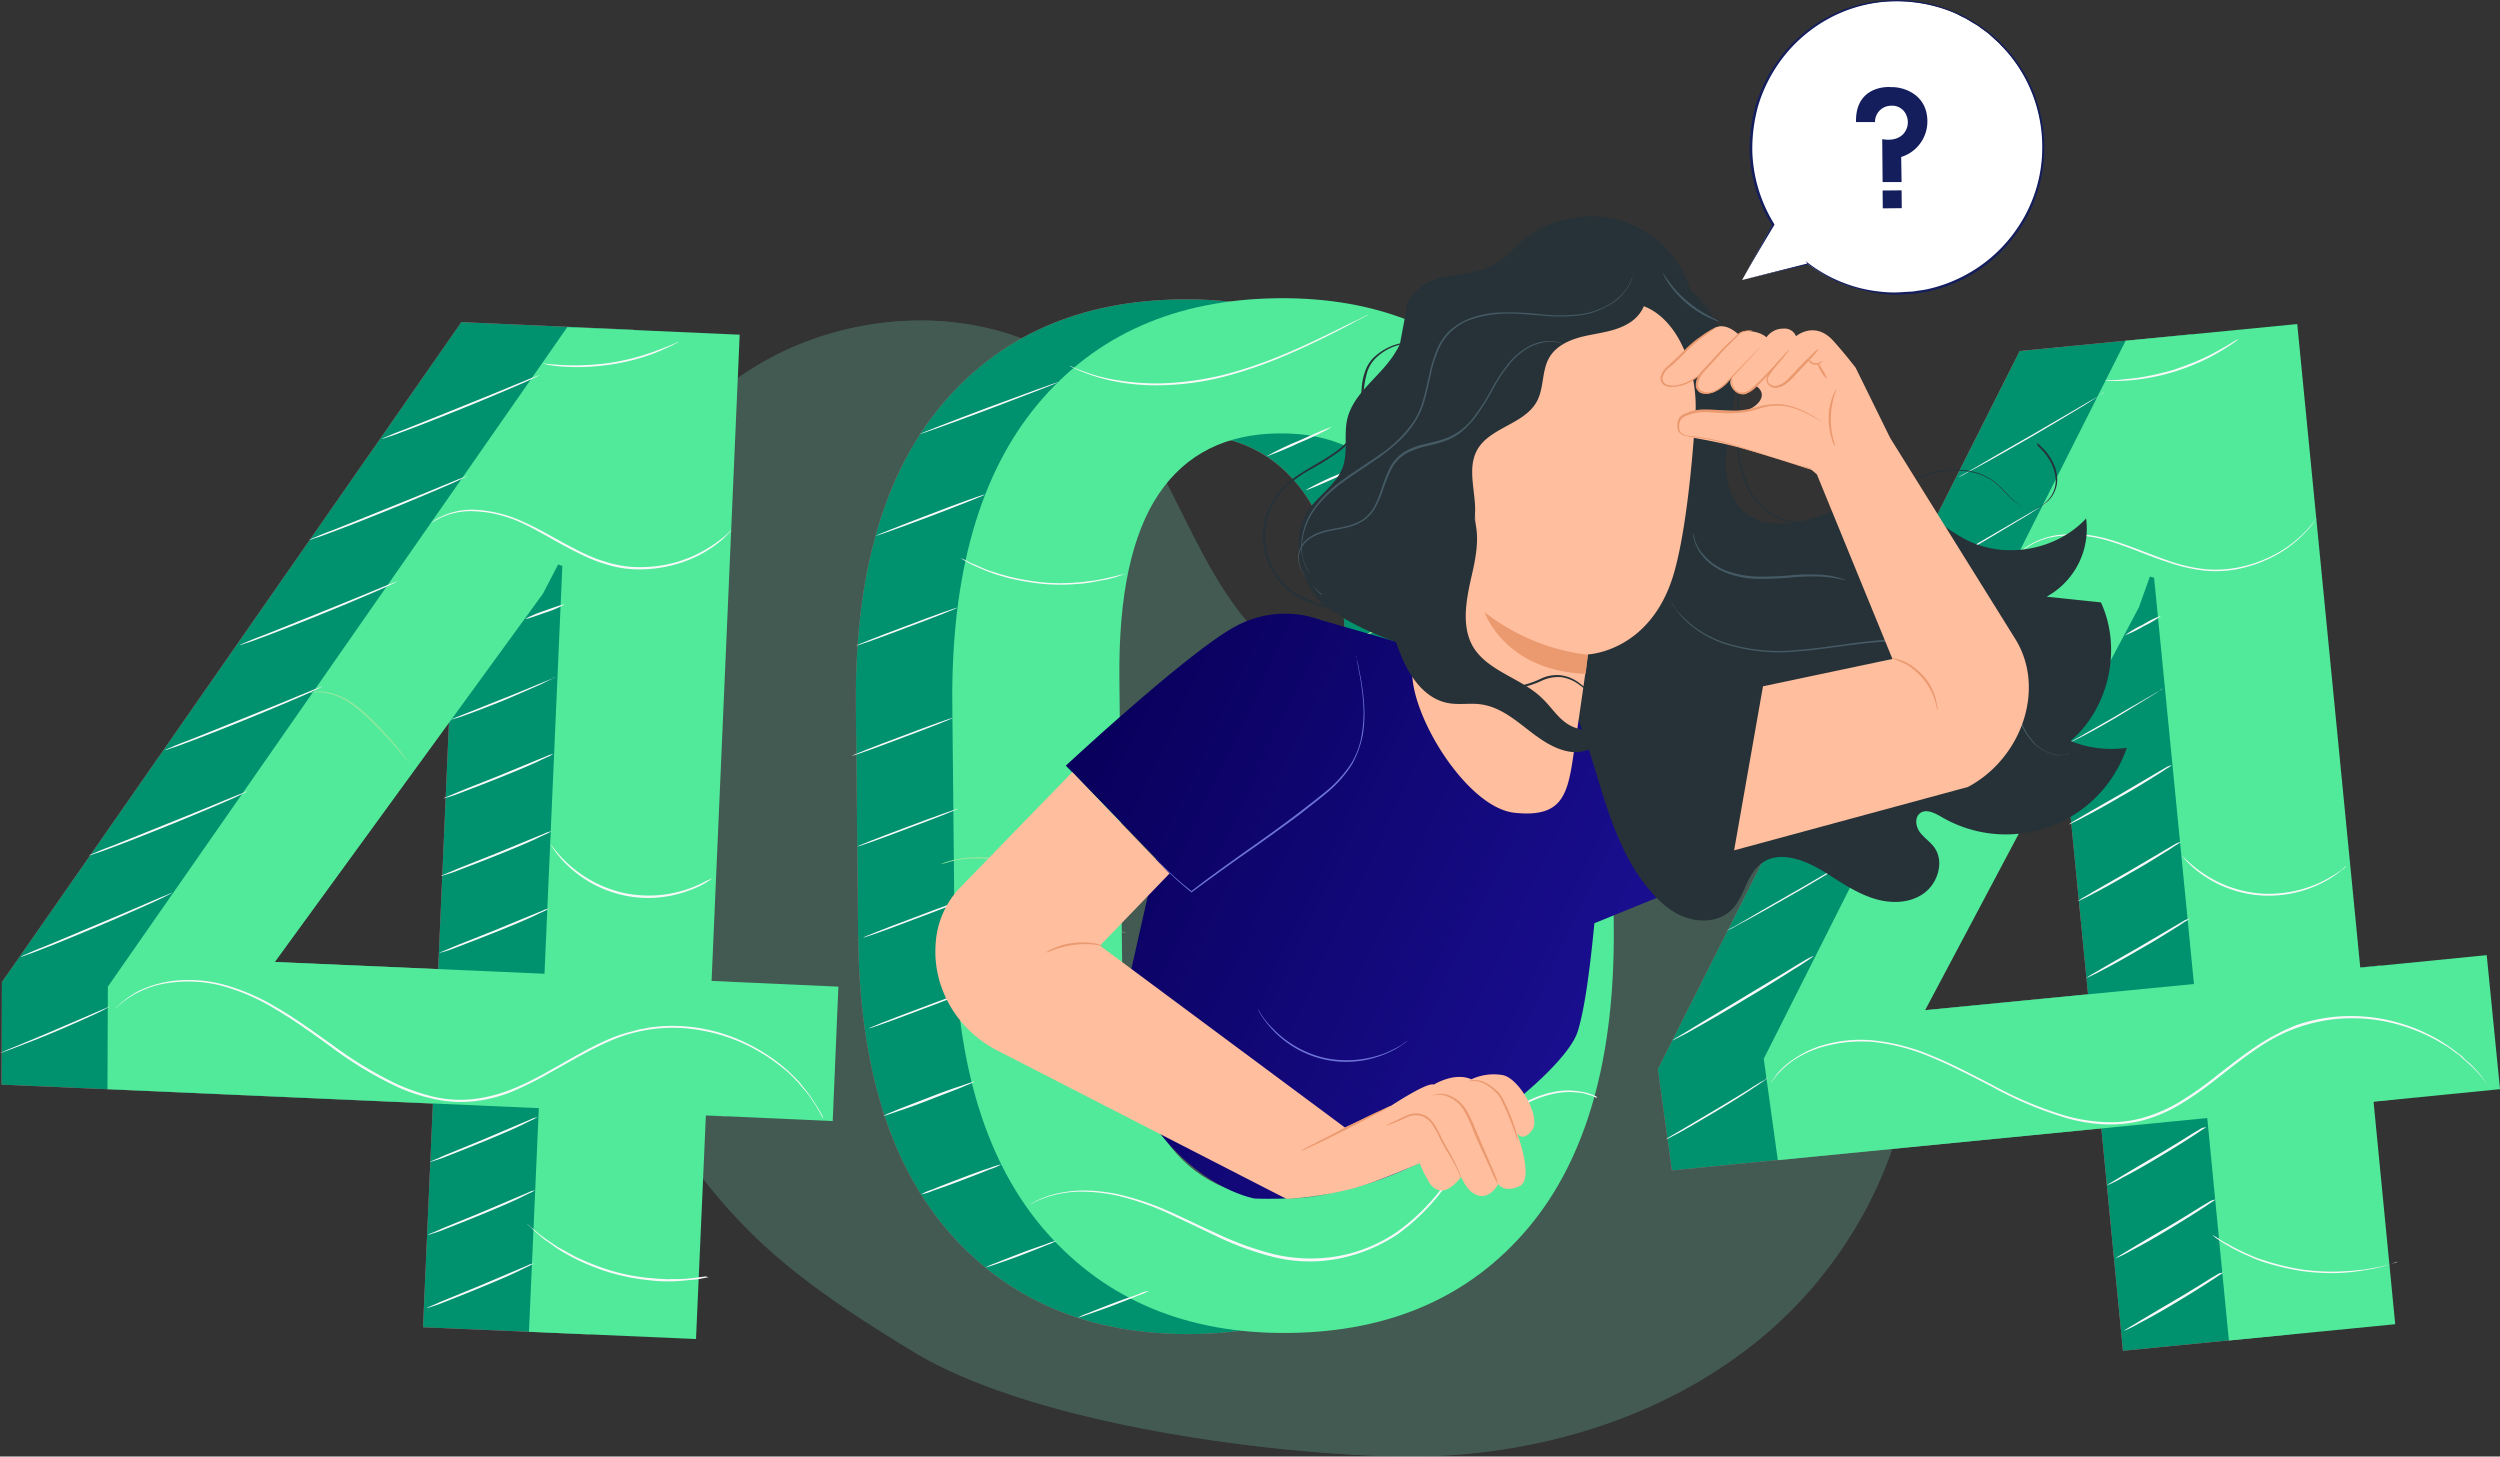 <svg xmlns="http://www.w3.org/2000/svg" width="642" height="374.041"><rect width="100%" height="100%" fill="#333333" stroke="none"/><defs><linearGradient id="a" x1=".032" y1=".266" x2=".834" y2=".581" gradientUnits="objectBoundingBox"><stop offset="0" stop-color="#09005d"/><stop offset="1" stop-color="#1a0f91"/></linearGradient></defs><g data-name="404-flow"><g data-name="Group 2401" opacity=".2"><path data-name="Path 2879" d="M490.081 247.618c-6.143-34.323-35.688-64.356-70.5-67.184-18.917-1.56-38.029 4.388-56.945 2.145a66.382 66.382 0 0 1-41.44-21.838c-15.6-17.747-20.867-43-37.346-59.871-22.72-23.3-62.5-23.695-90.2-6.533s-44.464 48.072-52.07 79.665l-.293 9.653c-1.658 32.861 6.923 70.987 26.035 100.239 19.307 29.643 31.983 41.831 67.184 63.186 29.838 18.137 88.343 26.035 123.252 26.913s70.792-9.556 97.022-32.568c26.233-23.113 41.444-59.484 35.301-93.807z" fill="#7ef5cb"/><g data-name="Group 2400"><path data-name="Path 2880" d="M490.081 247.618c-6.143-34.323-35.688-64.356-70.5-67.184-18.917-1.56-38.029 4.388-56.945 2.145a66.382 66.382 0 0 1-41.44-21.838c-15.6-17.747-20.867-43-37.346-59.871-22.72-23.3-62.5-23.695-90.2-6.533s-44.464 48.072-52.07 79.665l-.293 9.653c-1.658 32.861 6.923 70.987 26.035 100.239 19.307 29.643 31.983 41.831 67.184 63.186 29.838 18.137 88.343 26.035 123.252 26.913s70.792-9.556 97.022-32.568c26.233-23.113 41.444-59.484 35.301-93.807z" fill="#7ef5cb" opacity=".8"/></g></g><g data-name="Group 2432"><g data-name="Group 2402"><path data-name="Path 2881" d="M389.647 238.551c.293 33.543-7.021 59.286-21.94 77.032s-35.493 26.717-61.431 27.01c-26.132.293-46.9-8.386-62.308-25.84s-23.3-43-23.6-76.545l-.582-59.09q-.439-50.168 21.94-77.032 22.378-26.766 61.626-27.205 39.052-.439 62.113 26.035 23.11 26.327 23.6 76.545zm-43.782-65.331q-.293-31.739-11.116-46.8c-7.216-10.043-17.552-15.114-31.2-14.919-13.554.1-23.89 5.265-30.813 15.5s-10.336 25.937-10.141 47.1l.683 71.767c.2 21.257 3.9 36.956 11.214 47.1 7.216 10.141 17.649 15.114 31.3 15.016q20.331-.146 30.715-15.5c6.923-10.238 10.238-26.035 10.043-47.389z" fill="#e8505b"/></g><g data-name="Group 2403"><path data-name="Path 2882" d="M389.647 238.551c.293 33.543-7.021 59.286-21.94 77.032s-35.493 26.717-61.431 27.01c-26.132.293-46.9-8.386-62.308-25.84s-23.3-43-23.6-76.545l-.582-59.09q-.439-50.168 21.94-77.032 22.378-26.766 61.626-27.205 39.052-.439 62.113 26.035 23.11 26.327 23.6 76.545zm-43.782-65.331q-.293-31.739-11.116-46.8c-7.216-10.043-17.552-15.114-31.2-14.919-13.554.1-23.89 5.265-30.813 15.5s-10.336 25.937-10.141 47.1l.683 71.767c.2 21.257 3.9 36.956 11.214 47.1 7.216 10.141 17.649 15.114 31.3 15.016q20.331-.146 30.715-15.5c6.923-10.238 10.238-26.035 10.043-47.389z" fill="#00916f"/></g><g data-name="Group 2404"><path data-name="Path 2883" d="M414.414 238.258c.293 33.543-7.021 59.286-21.94 77.032s-35.493 26.717-61.431 27.01c-26.132.293-46.9-8.386-62.308-25.84s-23.3-43-23.6-76.545l-.585-59.091q-.439-50.168 21.94-77.032 22.378-26.766 61.626-27.205 39.052-.439 62.113 26.035 23.11 26.327 23.6 76.545zm-43.684-65.234q-.293-31.739-11.116-46.8c-7.216-10.043-17.552-15.114-31.2-14.919-13.554.1-23.89 5.265-30.813 15.5s-10.336 25.937-10.141 47.1l.683 71.767c.2 21.257 3.9 36.956 11.214 47.1 7.216 10.141 17.649 15.114 31.3 15.016q20.331-.146 30.715-15.5c6.923-10.238 10.238-26.035 10.043-47.389z" fill="#50ea9a"/></g><g data-name="Group 2405"><path data-name="Path 2884" d="M244.747 184.335c.1.1-5.753 2.438-12.871 5.07-7.118 2.73-12.969 4.778-13.066 4.68s5.753-2.438 12.871-5.07c7.118-2.73 12.969-4.78 13.066-4.68z" fill="#f8f8f8"/></g><g data-name="Group 2406"><path data-name="Path 2885" d="M246.112 207.64c.1.1-5.753 2.438-12.871 5.07-7.118 2.73-12.969 4.778-13.066 4.68s5.753-2.438 12.871-5.07c7.216-2.73 13.066-4.78 13.066-4.68z" fill="#f8f8f8"/></g><g data-name="Group 2407"><path data-name="Path 2886" d="M247.575 231.043c.1.1-5.753 2.438-12.871 5.07-7.118 2.73-12.969 4.778-13.066 4.68s5.753-2.438 12.871-5.07c7.118-2.73 12.969-4.88 13.066-4.68z" fill="#f8f8f8"/></g><g data-name="Group 2408"><path data-name="Path 2887" d="M249.037 254.347c.1.1-5.753 2.438-12.871 5.07-7.118 2.73-12.969 4.778-13.066 4.68s5.753-2.438 12.871-5.07c7.118-2.73 12.969-4.78 13.066-4.68z" fill="#f8f8f8"/></g><g data-name="Group 2409"><path data-name="Path 2888" d="M250.406 277.652a9.019 9.019 0 0 1-.878.488c-.585.292-1.463.585-2.535 1.073-2.145.878-5.07 1.95-8.288 3.218s-6.241 2.34-8.386 3.023c-1.073.39-1.95.683-2.535.878s-.975.293-.975.293a9.015 9.015 0 0 1 .878-.488c.585-.293 1.463-.585 2.535-1.073 2.145-.878 5.07-1.95 8.288-3.218s6.241-2.34 8.386-3.023c1.073-.39 1.95-.683 2.535-.878.675-.193.975-.293.975-.293z" fill="#f8f8f8"/></g><g data-name="Group 2410"><path data-name="Path 2889" d="M257.131 299.006a13.508 13.508 0 0 1-2.925 1.268c-1.853.78-4.388 1.755-7.216 2.828s-5.461 2.048-7.313 2.633a13.09 13.09 0 0 1-3.12.975 13.51 13.51 0 0 1 2.925-1.268c1.853-.78 4.388-1.755 7.216-2.828s5.461-2.048 7.313-2.633a22.689 22.689 0 0 1 3.12-.975z" fill="#f8f8f8"/></g><g data-name="Group 2411"><path data-name="Path 2890" d="M271.368 318.606a15.846 15.846 0 0 1-2.633 1.17c-1.658.683-3.9 1.56-6.436 2.535s-4.875 1.755-6.533 2.34-2.73.878-2.73.878a15.847 15.847 0 0 1 2.633-1.17c1.658-.683 3.9-1.56 6.436-2.535s4.875-1.755 6.533-2.34a15.069 15.069 0 0 1 2.73-.878z" fill="#f8f8f8"/></g><g data-name="Group 2412"><path data-name="Path 2891" d="M295.063 331.478a15.847 15.847 0 0 1-2.633 1.17c-1.658.683-3.9 1.56-6.436 2.535s-4.875 1.755-6.533 2.34-2.73.878-2.73.878a15.851 15.851 0 0 1 2.633-1.17c1.658-.683 3.9-1.56 6.436-2.535s4.875-1.755 6.533-2.34a9.087 9.087 0 0 1 2.73-.878z" fill="#f8f8f8"/></g><g data-name="Group 2413"><path data-name="Path 2892" d="M366.536 281.65c.1.1-7.313 3.608-16.577 7.7-9.166 4.1-16.674 7.411-16.772 7.216-.1-.1 7.313-3.608 16.577-7.7s16.772-7.316 16.772-7.216z" fill="#91e89c"/></g><g data-name="Group 2414"><path data-name="Path 2893" d="M371.414 261.661c.1.1-6.046 3.023-13.651 6.436s-13.846 6.046-13.846 5.948c-.1-.1 6.046-3.023 13.651-6.436s13.746-6.048 13.846-5.948z" fill="#91e89c"/></g><g data-name="Group 2415"><path data-name="Path 2894" d="M373.657 239.234c.1.1-6.046 3.023-13.651 6.436s-13.846 6.046-13.846 5.948c-.1-.1 6.046-3.023 13.651-6.436s13.746-6.148 13.846-5.948z" fill="#91e89c"/></g><g data-name="Group 2416"><path data-name="Path 2895" d="M375.9 216.709c.1.1-6.046 3.023-13.651 6.436s-13.846 6.046-13.846 5.948c-.1-.1 6.046-3.023 13.651-6.436s13.746-6.048 13.846-5.948z" fill="#91e89c"/></g><g data-name="Group 2417"><path data-name="Path 2896" d="M378.142 194.282c.1.1-6.046 3.023-13.651 6.436s-13.846 6.046-13.846 5.948c-.1-.1 6.046-3.023 13.651-6.436s13.746-6.048 13.846-5.948z" fill="#91e89c"/></g><g data-name="Group 2418"><path data-name="Path 2897" d="M373.657 174.293c.1.1-6.046 3.023-13.651 6.436s-13.846 6.046-13.846 5.948c-.1-.1 6.046-3.023 13.651-6.436s13.746-6.048 13.846-5.948z" fill="#91e89c"/></g><g data-name="Group 2419"><path data-name="Path 2898" d="M373.657 152.743c.1.1-6.046 3.023-13.651 6.436s-13.846 6.046-13.846 5.948c-.1-.1 6.046-3.023 13.651-6.436s13.746-6.048 13.846-5.948z" fill="#91e89c"/></g><g data-name="Group 2420"><path data-name="Path 2899" d="M371.414 132.461c.1.1-6.046 3.023-13.651 6.436s-13.846 6.046-13.846 5.948c-.1-.1 6.046-3.023 13.651-6.436s13.746-6.048 13.846-5.948z" fill="#91e89c"/></g><g data-name="Group 2421"><path data-name="Path 2900" d="M352.106 118.322a72.916 72.916 0 0 1-8.288 4c-4.583 2.048-8.386 3.705-8.483 3.51a72.909 72.909 0 0 1 8.288-4c4.68-2.047 8.483-3.61 8.483-3.51z" fill="#f8f8f8"/></g><g data-name="Group 2422"><path data-name="Path 2901" d="M341.867 109.742a72.913 72.913 0 0 1-8.288 4 87.932 87.932 0 0 1-8.483 3.51 72.909 72.909 0 0 1 8.288-4c4.582-2.048 8.385-3.71 8.483-3.51z" fill="#f8f8f8"/></g><g data-name="Group 2423"><path data-name="Path 2902" d="M245.82 156.058c.1.1-5.753 2.438-12.871 5.07-7.118 2.73-12.969 4.778-13.066 4.68s5.753-2.438 12.871-5.07c7.118-2.73 12.969-4.78 13.066-4.68z" fill="#f8f8f8"/></g><g data-name="Group 2424"><path data-name="Path 2903" d="M252.939 127.001c.1.1-6.241 2.633-13.944 5.558-7.8 2.925-14.139 5.168-14.139 5.07-.1-.1 6.241-2.633 13.944-5.558 7.8-3.023 14.139-5.27 14.139-5.07z" fill="#f8f8f8"/></g><g data-name="Group 2425"><path data-name="Path 2904" d="M271.758 98.137c.1.1-7.9 3.218-17.747 6.923s-17.844 6.533-17.844 6.436c-.1-.1 7.9-3.218 17.747-6.923 9.753-3.608 17.746-6.536 17.844-6.436z" fill="#f8f8f8"/></g><g data-name="Group 2426"><path data-name="Path 2905" d="M410.221 281.942a1.538 1.538 0 0 1-.39-.1c-.293-.1-.683-.293-1.17-.488s-1.17-.293-1.95-.585a21.312 21.312 0 0 0-2.73-.293c-4.193-.293-10.434 1.268-16.479 5.753a44.976 44.976 0 0 0-8.678 8.581c-2.828 3.413-5.558 7.313-8.678 11.214a54.3 54.3 0 0 1-11.214 10.921 42.012 42.012 0 0 1-15.5 6.338 38.772 38.772 0 0 1-16.775-.582 77.717 77.717 0 0 1-14.724-5.461c-4.485-2.145-8.776-4.193-12.774-6.046a71.473 71.473 0 0 0-11.6-4 43 43 0 0 0-10.043-1.17 27.416 27.416 0 0 0-7.606 1.073 25.163 25.163 0 0 0-4.485 1.755 14.92 14.92 0 0 1-1.073.585 1.068 1.068 0 0 0-.39.2 1.068 1.068 0 0 1 .39-.2c.293-.2.585-.39 1.073-.683a24.023 24.023 0 0 1 4.485-1.853 31.208 31.208 0 0 1 7.606-1.17 43.29 43.29 0 0 1 10.141 1.073 71.526 71.526 0 0 1 11.7 3.9c4.1 1.755 8.288 3.9 12.871 5.948a80.969 80.969 0 0 0 14.626 5.363 41.082 41.082 0 0 0 16.577.585 38.8 38.8 0 0 0 15.309-6.241 52.959 52.959 0 0 0 11.116-10.726c3.12-3.9 5.851-7.7 8.678-11.214a52.484 52.484 0 0 1 8.776-8.678c6.143-4.485 12.481-6.046 16.674-5.656a22.014 22.014 0 0 1 2.828.39 16.281 16.281 0 0 1 1.95.585c.488.2.878.39 1.17.488.191.394.289.394.289.394z" fill="#f8f8f8"/></g><g data-name="Group 2427"><path data-name="Path 2906" d="M416.363 216.904c0 .1-.683.1-1.853.585a17.449 17.449 0 0 0-4.68 2.535c-1.853 1.268-3.9 3.12-6.241 4.973a49.178 49.178 0 0 1-8.386 5.168 48.1 48.1 0 0 1-17.259 4.485c-1.17.1-2.145.1-3.12.1-.878 0-1.658-.1-2.34-.1-.585-.1-1.073-.1-1.463-.2a1.183 1.183 0 0 1-.488-.1h.488a8.422 8.422 0 0 1 1.463.1h2.34a16.79 16.79 0 0 0 3.023-.2 47.622 47.622 0 0 0 17.064-4.583 42.619 42.619 0 0 0 8.288-5.07c2.34-1.853 4.388-3.608 6.338-4.875a18.726 18.726 0 0 1 4.875-2.438 4.811 4.811 0 0 1 1.463-.293 1.707 1.707 0 0 1 .488-.087z" fill="#91e89c"/></g><g data-name="Group 2428"><path data-name="Path 2907" d="M289.016 239.522a1.707 1.707 0 0 1-.488-.1 15.3 15.3 0 0 0-1.56-.293 28.66 28.66 0 0 1-5.265-2.243 49.386 49.386 0 0 1-6.826-4.973c-2.438-2.048-5.07-4.29-8.093-6.436a27.051 27.051 0 0 0-9.263-4.193 28.547 28.547 0 0 0-8.288-.78 22.8 22.8 0 0 0-5.558.878 11.046 11.046 0 0 1-2.048.488 4.1 4.1 0 0 1 .488-.2c.292-.1.78-.293 1.463-.488a22.168 22.168 0 0 1 5.656-.975 25.61 25.61 0 0 1 8.386.683 26.424 26.424 0 0 1 9.458 4.29c3.023 2.145 5.656 4.388 8.093 6.436a60.727 60.727 0 0 0 6.728 5.07 28.42 28.42 0 0 0 5.07 2.438c1.365.11 2.047.305 2.047.398z" fill="#91e89c"/></g><g data-name="Group 2429"><path data-name="Path 2908" d="M289.211 147.284s-.585.2-1.658.585a16.281 16.281 0 0 1-1.95.585 17.621 17.621 0 0 1-2.633.585q-1.463.293-3.218.585c-1.17.2-2.438.293-3.705.39a50.842 50.842 0 0 1-8.581-.1 69.678 69.678 0 0 1-8.483-1.463c-1.268-.39-2.438-.683-3.608-1.073-1.073-.39-2.145-.78-3.023-1.17-.975-.39-1.755-.78-2.438-1.073a16.038 16.038 0 0 1-1.853-.975l-1.461-.876a13.35 13.35 0 0 1 1.56.683 11.1 11.1 0 0 0 1.853.878c.683.293 1.56.683 2.438 1.073a21.83 21.83 0 0 0 3.023 1.073c1.073.39 2.34.683 3.608 1.073a64.916 64.916 0 0 0 8.386 1.463 49.7 49.7 0 0 0 8.483.1c1.268-.1 2.535-.2 3.705-.39a28.079 28.079 0 0 0 3.218-.488q1.463-.293 2.633-.585a18.787 18.787 0 0 0 1.95-.488c1.072-.199 1.754-.392 1.754-.392z" fill="#f8f8f8"/></g><g data-name="Group 2430"><path data-name="Path 2909" d="M410.806 147.087l-.39-.2c-.293-.2-.683-.39-1.17-.683a10.659 10.659 0 0 0-1.853-.975c-.683-.39-1.56-.78-2.438-1.17l-1.463-.585c-.488-.2-1.073-.39-1.658-.585-1.073-.39-2.34-.683-3.608-1.073a39.84 39.84 0 0 0-8.581-.975 38.7 38.7 0 0 0-8.581.878c-1.268.293-2.535.585-3.705.975-.585.2-1.073.293-1.658.488l-1.463.585c-.975.293-1.755.78-2.535 1.073a10.658 10.658 0 0 0-1.853.975 6.41 6.41 0 0 1-1.17.585 1.067 1.067 0 0 0-.39.2 2.883 2.883 0 0 1 .39-.293c.293-.2.683-.39 1.073-.683.488-.293 1.073-.683 1.755-1.073a14.162 14.162 0 0 1 2.438-1.17l1.463-.585c.488-.2 1.073-.39 1.658-.585a34 34 0 0 1 3.705-.975 41.177 41.177 0 0 1 8.776-.878 39.867 39.867 0 0 1 8.678 1.073c1.268.39 2.535.683 3.705 1.073.585.2 1.073.39 1.658.585.488.2.975.488 1.463.683a18.578 18.578 0 0 1 2.438 1.268c.683.39 1.268.78 1.755 1.073a10.211 10.211 0 0 1 1.073.78c.39.097.585.194.488.194z" fill="#91e89c"/></g><g data-name="Group 2431"><path data-name="Path 2910" d="M351.227 80.88a2.163 2.163 0 0 1-.683.39 18.546 18.546 0 0 1-2.048 1.073c-1.755.975-4.388 2.34-7.7 4-6.533 3.218-15.7 7.606-26.62 10.433a70.421 70.421 0 0 1-15.6 2.145 55.271 55.271 0 0 1-12.774-1.073 47.846 47.846 0 0 1-8.288-2.535c-.975-.39-1.658-.78-2.145-.975s-.78-.39-.683-.39c0 0 .293.1.78.293a18.526 18.526 0 0 0 2.145.878 42.52 42.52 0 0 0 8.288 2.34 62 62 0 0 0 12.676.975 76.714 76.714 0 0 0 15.5-2.145c10.823-2.73 19.989-7.118 26.522-10.238 3.218-1.56 5.851-2.925 7.8-3.8.878-.39 1.56-.78 2.145-1.073.393-.198.685-.398.685-.298z" fill="#f8f8f8"/></g></g><g data-name="Group 2458"><g data-name="Group 2433"><path data-name="Path 2911" d="M155.527 250.739l32.568 1.463-1.463 34.518-32.568-1.463-2.535 57.433-42.9-1.853 2.535-57.433L.39 278.531l.1-26.327L118.474 82.731l44.269 1.95zM43.29 245.864l69.231 3.023 4.583-104.725-1.073-.39-3.9 7.508z" fill="#e8505b"/></g><g data-name="Group 2434"><path data-name="Path 2912" d="M155.527 250.739l32.568 1.463-1.463 34.518-32.568-1.463-2.535 57.433-42.9-1.853 2.535-57.433L.39 278.531l.1-26.327L118.474 82.731l44.269 1.95zM43.29 245.864l69.231 3.023 4.583-104.725-1.073-.39-3.9 7.508z" fill="#00916f"/></g><g data-name="Group 2435"><path data-name="Path 2913" d="M182.732 251.91l32.568 1.463-1.463 34.518-32.568-1.463-2.535 57.433-42.9-1.853 2.535-57.433-110.774-4.876.1-26.327L145.679 83.999l44.269 1.95zm-112.137-4.876l69.231 3.023 4.583-104.725-1.073-.39-3.9 7.508z" fill="#50ea9a"/></g><g data-name="Group 2457"><g data-name="Group 2436"><path data-name="Path 2914" d="M28.278 258.442s-.39.2-1.073.585-1.658.878-2.925 1.463c-2.535 1.17-6.046 2.73-9.946 4.388s-7.508 3.023-10.043 4c-1.268.488-2.34.878-3.12 1.17a12.237 12.237 0 0 1-1.17.39s.39-.2 1.073-.488c.78-.39 1.853-.78 3.023-1.268a756.66 756.66 0 0 0 10.043-4.193c3.8-1.658 7.313-3.12 9.946-4.29 1.17-.488 2.243-.975 3.023-1.268a6.578 6.578 0 0 1 1.169-.489z" fill="#f8f8f8"/></g><g data-name="Group 2437"><path data-name="Path 2915" d="M44.172 229.287s-.488.293-1.463.78-2.34 1.17-4.1 1.95c-3.51 1.56-8.288 3.705-13.651 5.948s-10.238 4.29-13.846 5.656c-1.755.683-3.218 1.268-4.193 1.56-.975.39-1.56.585-1.56.488a11.257 11.257 0 0 1 1.463-.683 80.551 80.551 0 0 1 4.193-1.755c3.608-1.463 8.386-3.51 13.749-5.753s10.141-4.29 13.749-5.851c1.658-.683 3.12-1.365 4.193-1.755.881-.39 1.466-.685 1.466-.585z" fill="#f8f8f8"/></g><g data-name="Group 2438"><path data-name="Path 2916" d="M63.479 203.252a17.31 17.31 0 0 1-1.56.78 74.637 74.637 0 0 1-4.29 1.95c-3.608 1.56-8.678 3.705-14.236 5.948s-10.726 4.29-14.431 5.656c-1.853.683-3.315 1.268-4.388 1.56-1.073.39-1.658.585-1.658.488 0 0 .585-.293 1.56-.683q1.609-.731 4.388-1.755c3.705-1.463 8.776-3.51 14.334-5.753s10.628-4.29 14.334-5.851c1.755-.683 3.218-1.365 4.388-1.755.974-.39 1.559-.685 1.559-.585z" fill="#f8f8f8"/></g><g data-name="Group 2439"><path data-name="Path 2917" d="M141.096 233.285s-.39.2-1.073.585c-.683.293-1.755.78-2.925 1.365-2.535 1.17-6.046 2.633-9.946 4.193s-7.508 2.925-10.043 3.9a30.244 30.244 0 0 1-3.12 1.073c-.78.2-1.17.39-1.17.293 0 0 .39-.2 1.073-.488.78-.293 1.853-.78 3.023-1.268 2.633-1.073 6.143-2.438 10.043-4 3.8-1.56 7.313-3.023 9.946-4.1 1.17-.488 2.243-.878 3.023-1.268z" fill="#f8f8f8"/></g><g data-name="Group 2440"><path data-name="Path 2918" d="M137.978 286.916s-.39.2-1.073.585c-.683.293-1.658.78-2.828 1.365-2.438 1.17-5.851 2.633-9.653 4.193s-7.216 2.925-9.751 3.9a29.943 29.943 0 0 1-3.023 1.073c-.683.2-1.073.39-1.17.293 0 0 .39-.2 1.073-.488.78-.293 1.755-.78 2.925-1.268 2.633-1.073 5.948-2.438 9.751-4 3.705-1.56 7.118-3.023 9.653-4.1 1.17-.488 2.145-.878 2.925-1.268.779-.185 1.171-.385 1.171-.285z" fill="#f8f8f8"/></g><g data-name="Group 2441"><path data-name="Path 2919" d="M137.491 305.637s-.39.2-1.073.585c-.683.293-1.658.78-2.828 1.365-2.438 1.17-5.851 2.633-9.653 4.193s-7.216 2.925-9.751 3.9a29.953 29.953 0 0 1-3.023 1.073c-.683.2-1.073.39-1.17.293s.39-.2 1.073-.488c.78-.293 1.755-.78 2.925-1.268 2.633-1.073 5.948-2.438 9.751-4 3.705-1.56 7.118-3.023 9.653-4.1 1.17-.488 2.145-.878 2.925-1.268z" fill="#f8f8f8"/></g><g data-name="Group 2442"><path data-name="Path 2920" d="M137.1 324.457s-.39.2-1.073.585c-.683.293-1.658.78-2.828 1.365-2.438 1.17-5.851 2.633-9.653 4.193s-7.216 2.925-9.751 3.9a29.944 29.944 0 0 1-3.023 1.073c-.683.2-1.073.39-1.17.293 0 0 .39-.2 1.073-.488.78-.293 1.755-.78 2.925-1.268 2.633-1.073 5.948-2.438 9.751-4 3.705-1.56 7.118-3.023 9.653-4.1 1.17-.488 2.145-.878 2.925-1.268.681-.185 1.171-.385 1.171-.285z" fill="#f8f8f8"/></g><g data-name="Group 2443"><path data-name="Path 2921" d="M141.584 213.492s-.39.2-1.073.585c-.683.293-1.755.78-2.925 1.365-2.535 1.17-6.046 2.633-9.946 4.193s-7.508 2.925-10.043 3.9a30.244 30.244 0 0 1-3.12 1.073c-.78.2-1.17.39-1.17.293s.39-.2 1.073-.488c.78-.293 1.853-.78 3.023-1.268 2.633-1.073 6.143-2.438 10.043-4 3.8-1.56 7.313-3.023 9.946-4.1 1.17-.488 2.243-.878 3.023-1.268.779-.185 1.169-.385 1.169-.285z" fill="#f8f8f8"/></g><g data-name="Group 2444"><path data-name="Path 2922" d="M142.169 193.599s-.39.2-1.073.585c-.683.293-1.755.78-2.925 1.365-2.535 1.17-6.046 2.633-9.946 4.193s-7.508 2.925-10.043 3.9a30.251 30.251 0 0 1-3.12 1.073c-.78.195-1.17.39-1.17.293 0 0 .39-.2 1.073-.488.78-.293 1.853-.78 3.023-1.268 2.633-1.073 6.143-2.438 10.043-4 3.8-1.56 7.313-3.023 9.946-4.1 1.17-.488 2.243-.878 3.023-1.268.681-.185 1.169-.285 1.169-.285z" fill="#f8f8f8"/></g><g data-name="Group 2445"><path data-name="Path 2923" d="M142.656 173.805a10.132 10.132 0 0 0-.975.585c-.683.293-1.658.78-2.828 1.365-2.438 1.073-5.753 2.535-9.458 4.1-3.705 1.463-7.118 2.828-9.653 3.705-1.268.488-2.243.78-2.925.975s-1.073.293-1.073.293.39-.2 1.073-.488q1.17-.439 2.925-1.17c2.535-.975 5.851-2.34 9.556-3.8s6.923-2.828 9.556-3.9q1.755-.731 2.925-1.17a2.572 2.572 0 0 1 .877-.495z" fill="#f8f8f8"/></g><g data-name="Group 2446"><path data-name="Path 2924" d="M144.899 155.279a26.983 26.983 0 0 1-4.875 2.048c-2.73.975-4.973 1.755-5.07 1.56a31.456 31.456 0 0 1 4.875-2.048c2.73-.976 4.972-1.76 5.07-1.56z" fill="#f8f8f8"/></g><g data-name="Group 2447"><path data-name="Path 2925" d="M82.883 176.242a17.309 17.309 0 0 1-1.56.78 74.637 74.637 0 0 1-4.29 1.95c-3.608 1.56-8.678 3.705-14.236 5.948s-10.726 4.29-14.431 5.656c-1.853.683-3.315 1.268-4.388 1.56-1.073.39-1.658.585-1.658.488 0 0 .585-.293 1.56-.683q1.609-.731 4.388-1.755c3.705-1.463 8.776-3.51 14.334-5.753s10.628-4.29 14.334-5.851c1.755-.683 3.218-1.365 4.388-1.755.974-.385 1.559-.585 1.559-.585z" fill="#f8f8f8"/></g><g data-name="Group 2448"><path data-name="Path 2926" d="M102.19 149.232a17.306 17.306 0 0 1-1.56.78 74.637 74.637 0 0 1-4.29 1.95c-3.608 1.56-8.678 3.705-14.236 5.948s-10.726 4.29-14.431 5.656c-1.853.683-3.315 1.268-4.388 1.56-1.073.39-1.658.585-1.658.488 0 0 .585-.293 1.56-.683q1.609-.731 4.388-1.755c3.705-1.463 8.776-3.51 14.334-5.753s10.628-4.29 14.334-5.851c1.755-.683 3.218-1.365 4.388-1.755a39.336 39.336 0 0 1 1.559-.585z" fill="#f8f8f8"/></g><g data-name="Group 2449"><path data-name="Path 2927" d="M120.034 122.222a17.311 17.311 0 0 1-1.56.78 74.637 74.637 0 0 1-4.29 1.95c-3.608 1.56-8.678 3.705-14.236 5.948s-10.726 4.29-14.431 5.656c-1.853.683-3.315 1.268-4.388 1.56-1.073.39-1.658.585-1.658.488 0 0 .585-.293 1.56-.683q1.609-.731 4.388-1.755c3.705-1.463 8.776-3.51 14.334-5.753s10.628-4.29 14.334-5.851c1.755-.683 3.218-1.365 4.388-1.755.974-.385 1.559-.585 1.559-.585z" fill="#f8f8f8"/></g><g data-name="Group 2450"><path data-name="Path 2928" d="M138.658 96.285a17.312 17.312 0 0 1-1.56.78 74.637 74.637 0 0 1-4.29 1.95c-3.608 1.56-8.678 3.705-14.236 5.948s-10.726 4.29-14.431 5.656c-1.853.683-3.315 1.268-4.388 1.56-1.073.39-1.658.585-1.658.488 0 0 .585-.293 1.56-.683q1.609-.731 4.388-1.755c3.705-1.463 8.776-3.51 14.334-5.753s10.628-4.29 14.334-5.851c1.755-.683 3.218-1.365 4.388-1.755.974-.385 1.559-.585 1.559-.585z" fill="#f8f8f8"/></g><g data-name="Group 2451"><path data-name="Path 2929" d="M187.997 135.971s-.2.2-.585.683l-1.755 1.755a30.158 30.158 0 0 1-7.606 4.875 33.98 33.98 0 0 1-13.066 2.925 28.049 28.049 0 0 1-7.9-.878 41.973 41.973 0 0 1-8-3.023c-5.266-2.535-9.946-5.558-14.431-7.7a32.263 32.263 0 0 0-12.774-3.315 18.221 18.221 0 0 0-8.678 1.658 31.48 31.48 0 0 0-2.145 1.17 3.858 3.858 0 0 0-.683.488s.2-.2.683-.585a10.928 10.928 0 0 1 2.048-1.268 18.38 18.38 0 0 1 8.776-1.853 33.526 33.526 0 0 1 12.969 3.315c4.583 2.048 9.263 5.07 14.529 7.606a37.046 37.046 0 0 0 7.9 2.925 27.01 27.01 0 0 0 7.8.878 33.006 33.006 0 0 0 12.875-2.826 34.78 34.78 0 0 0 7.606-4.68 18.711 18.711 0 0 0 1.853-1.658 5.968 5.968 0 0 0 .584-.492z" fill="#f8f8f8"/></g><g data-name="Group 2452"><path data-name="Path 2930" d="M174.443 87.704a7.166 7.166 0 0 1-1.268.683c-.78.488-2.048.975-3.51 1.658a43.725 43.725 0 0 1-5.461 1.95 56.381 56.381 0 0 1-6.923 1.56 65.362 65.362 0 0 1-7.021.683 53.586 53.586 0 0 1-5.753-.1 27.97 27.97 0 0 1-3.9-.488c-.878-.2-1.365-.293-1.365-.293s.488 0 1.463.1c.878.1 2.243.2 3.9.293a56.374 56.374 0 0 0 5.753 0 63.075 63.075 0 0 0 7.021-.683 58.96 58.96 0 0 0 6.826-1.56c2.048-.585 3.9-1.268 5.461-1.853s2.73-1.073 3.608-1.463c.682-.287 1.169-.487 1.169-.487z" fill="#f8f8f8"/></g><g data-name="Group 2453"><path data-name="Path 2931" d="M105.212 196.036s-.293-.293-.878-.975-1.365-1.658-2.34-2.73a102.724 102.724 0 0 0-8.191-8.581 29.45 29.45 0 0 0-5.07-3.9 14.529 14.529 0 0 0-4.875-1.853 13.1 13.1 0 0 0-4.875 0 .427.427 0 0 1 .293-.1 2.447 2.447 0 0 1 .975-.2 14.67 14.67 0 0 1 3.608 0 16.97 16.97 0 0 1 5.07 1.853 26.843 26.843 0 0 1 5.265 4 86.548 86.548 0 0 1 8.093 8.678c.975 1.17 1.658 2.145 2.145 2.828.585.59.877.98.78.98z" fill="#91e89c"/></g><g data-name="Group 2454"><path data-name="Path 2932" d="M183.024 225.485a2.885 2.885 0 0 1-.39.292c-.293.2-.683.488-1.17.78a22.841 22.841 0 0 1-4.583 2.145 29.638 29.638 0 0 1-16.479 1.268 30.073 30.073 0 0 1-14.626-7.7 24.448 24.448 0 0 1-3.315-3.8 11.947 11.947 0 0 1-.78-1.17c-.2-.293-.293-.39-.2-.39l1.17 1.463a27.165 27.165 0 0 0 3.413 3.608 31.33 31.33 0 0 0 14.529 7.411 30.917 30.917 0 0 0 20.867-3.218c.979-.397 1.564-.689 1.564-.689z" fill="#f8f8f8"/></g><g data-name="Group 2455"><path data-name="Path 2933" d="M211.4 287.207a5.062 5.062 0 0 0-.293-.488 13.355 13.355 0 0 1-.78-1.365 35.82 35.82 0 0 0-3.315-4.973c-.39-.488-.878-.975-1.365-1.56-.2-.293-.488-.585-.683-.878a5.882 5.882 0 0 1-.78-.78l-1.755-1.755c-.683-.585-1.365-1.073-2.048-1.658a46.5 46.5 0 0 0-10.726-6.338 45.333 45.333 0 0 0-14.626-3.413 40.258 40.258 0 0 0-16.967 2.73c-5.656 2.243-11.214 5.655-17.064 8.873a89.272 89.272 0 0 1-9.166 4.583 35.961 35.961 0 0 1-10.238 2.633 31.842 31.842 0 0 1-10.531-.683 45.106 45.106 0 0 1-9.653-3.315 97.55 97.55 0 0 1-16.479-10.043c-4.973-3.608-9.751-7.021-14.431-9.751a52.529 52.529 0 0 0-13.846-5.948 34.336 34.336 0 0 0-12.384-.78 25.1 25.1 0 0 0-8.971 2.633 25.358 25.358 0 0 0-4.875 3.315l-1.074 1.069-.39.39.39-.39c.293-.292.585-.683 1.073-1.17a27.752 27.752 0 0 1 4.875-3.51 28.529 28.529 0 0 1 9.068-2.73 34.748 34.748 0 0 1 12.481.78 53.632 53.632 0 0 1 14.041 5.948c4.778 2.73 9.458 6.143 14.529 9.751a100.254 100.254 0 0 0 16.382 9.946 52.694 52.694 0 0 0 9.556 3.315 30.512 30.512 0 0 0 10.336.585 39.1 39.1 0 0 0 10.043-2.633 78.468 78.468 0 0 0 9.068-4.485c5.851-3.218 11.311-6.631 17.064-8.873a37.835 37.835 0 0 1 4.388-1.365c.683-.2 1.463-.39 2.145-.585a13.988 13.988 0 0 0 2.145-.39 41.863 41.863 0 0 1 8.483-.39 43.528 43.528 0 0 1 14.821 3.51 48 48 0 0 1 10.726 6.436l2.048 1.755 1.755 1.755.78.78c.2.293.488.585.683.878.488.585.878 1.073 1.268 1.56a47.823 47.823 0 0 1 3.315 4.973 13.354 13.354 0 0 0 .78 1.365 2.2 2.2 0 0 1 .197.686z" fill="#f8f8f8"/></g><g data-name="Group 2456"><path data-name="Path 2934" d="M181.952 327.966a1.183 1.183 0 0 1-.488.1q-.585.146-1.463.293a12.619 12.619 0 0 1-2.34.293c-.878.1-1.95.2-3.023.293-.585 0-1.17.1-1.755.1h-1.95a33.992 33.992 0 0 1-4.29-.293 53.989 53.989 0 0 1-9.653-1.853 56.085 56.085 0 0 1-9.166-3.608 42.165 42.165 0 0 1-3.705-2.048c-.585-.39-1.17-.683-1.658-1.073s-.975-.683-1.463-1.073a17.631 17.631 0 0 1-2.438-1.853c-.683-.585-1.268-1.073-1.755-1.56a8.815 8.815 0 0 0-1.073-.975l-.39-.39a1.684 1.684 0 0 1 .39.293c.293.293.683.585 1.17.975s1.073.878 1.755 1.463c.683.488 1.56 1.17 2.438 1.755.488.293.975.683 1.463.975a9.262 9.262 0 0 0 1.658.975c1.17.683 2.438 1.365 3.705 2.048a65.144 65.144 0 0 0 9.068 3.51 51.466 51.466 0 0 0 9.556 1.853c1.463.1 2.925.293 4.193.293a13.02 13.02 0 0 0 1.95 0h1.755a26.218 26.218 0 0 0 3.023-.2q1.316-.146 2.34-.292c.585-.1 1.073-.1 1.463-.2a2.2 2.2 0 0 0 .683.199z" fill="#f8f8f8"/></g></g></g><g data-name="Group 2484"><g data-name="Group 2459"><path data-name="Path 2935" d="M578.912 251.129l32.471-3.218 3.413 34.421-32.471 3.219 5.558 57.14-42.709 4.193-5.558-57.14-110.283 10.822-3.608-26.035 92.926-184.39 44.074-4.29zm-111.746 10.922l69.036-6.728-10.238-104.336-1.073-.293-2.828 7.9z" fill="#e8505b"/></g><g data-name="Group 2460"><path data-name="Path 2936" d="M578.912 251.129l32.471-3.218 3.413 34.421-32.471 3.219 5.558 57.14-42.709 4.193-5.558-57.14-110.283 10.822-3.608-26.035 92.926-184.39 44.074-4.29zm-111.746 10.922l69.036-6.728-10.238-104.336-1.073-.293-2.828 7.9z" fill="#00916f"/></g><g data-name="Group 2461"><path data-name="Path 2937" d="M606.117 248.496l32.471-3.218 3.413 34.421-32.471 3.219 5.558 57.14-42.709 4.193-5.558-57.14-110.283 10.822-3.608-26.035 92.926-184.39 44.074-4.29zm-111.746 10.922l69.036-6.728-10.238-104.336-1.073-.293-2.828 7.9z" fill="#50ea9a"/></g><g data-name="Group 2483"><g data-name="Group 2462"><path data-name="Path 2938" d="M454.1 276.676a8.512 8.512 0 0 1-.975.78c-.683.488-1.56 1.073-2.73 1.853-2.34 1.56-5.558 3.608-9.166 5.753s-6.923 4.1-9.361 5.46c-1.17.683-2.243 1.17-2.925 1.56a4.811 4.811 0 0 1-1.073.488 5 5 0 0 1 .975-.683c.78-.488 1.658-.975 2.828-1.658 2.438-1.463 5.753-3.413 9.361-5.558s6.826-4.1 9.263-5.656c1.073-.683 2.048-1.268 2.828-1.658.585-.481.877-.681.975-.681z" fill="#f8f8f8"/></g><g data-name="Group 2463"><path data-name="Path 2939" d="M465.704 245.571s-.488.39-1.365.975-2.145 1.463-3.8 2.438c-3.218 2.048-7.7 4.875-12.676 7.8a416.013 416.013 0 0 1-12.871 7.508c-1.658.975-3.023 1.658-4 2.145s-1.463.78-1.463.683a10.723 10.723 0 0 1 1.365-.878c.975-.585 2.34-1.365 3.9-2.34 3.315-2.048 7.8-4.68 12.774-7.7s9.458-5.656 12.774-7.7c1.56-.975 2.925-1.755 3.9-2.34.877-.396 1.364-.691 1.462-.591z" fill="#f8f8f8"/></g><g data-name="Group 2464"><path data-name="Path 2940" d="M481.207 217.001s-.488.39-1.365.975c-.975.585-2.243 1.463-4 2.535-3.413 2.048-8.093 4.875-13.261 7.9-5.265 3.023-10.043 5.753-13.456 7.606-1.755.975-3.12 1.658-4.1 2.243l-1.56.78a8.974 8.974 0 0 1 1.463-.878q1.609-.878 4.1-2.34a1110.95 1110.95 0 0 1 13.359-7.7c5.168-3.023 9.848-5.753 13.359-7.8q2.486-1.463 4.1-2.34a7.271 7.271 0 0 1 1.361-.981z" fill="#f8f8f8"/></g><g data-name="Group 2465"><path data-name="Path 2941" d="M562.238 235.918a4.991 4.991 0 0 1-.975.683c-.683.39-1.56 1.073-2.73 1.755-2.34 1.463-5.558 3.51-9.263 5.558-3.608 2.145-7.021 4-9.458 5.266q-1.9 1.024-2.925 1.463a4.813 4.813 0 0 1-1.073.488s.39-.293.975-.683c.78-.488 1.755-.975 2.828-1.658a1493.05 1493.05 0 0 1 9.361-5.363c3.608-2.145 6.826-4 9.263-5.461 1.17-.683 2.048-1.17 2.828-1.658.779-.29 1.169-.49 1.169-.39z" fill="#f8f8f8"/></g><g data-name="Group 2466"><path data-name="Path 2942" d="M566.626 289.353a4.993 4.993 0 0 1-.975.683c-.585.39-1.56 1.073-2.633 1.755a263.708 263.708 0 0 1-8.971 5.558c-3.51 2.145-6.728 3.9-9.166 5.168a27.039 27.039 0 0 1-2.828 1.463c-.683.293-1.073.488-1.073.488a5 5 0 0 1 .975-.683c.78-.488 1.658-.975 2.73-1.658 2.438-1.463 5.558-3.315 9.068-5.363s6.631-4 8.971-5.461c1.073-.683 2.048-1.17 2.73-1.658a3.948 3.948 0 0 0 1.172-.292z" fill="#f8f8f8"/></g><g data-name="Group 2467"><path data-name="Path 2943" d="M568.868 308.075a4.994 4.994 0 0 1-.975.683c-.585.39-1.56 1.073-2.633 1.755a263.708 263.708 0 0 1-8.971 5.558c-3.51 2.145-6.728 3.9-9.166 5.168a27.039 27.039 0 0 1-2.828 1.463c-.683.293-1.073.488-1.073.488a4.994 4.994 0 0 1 .975-.683c.78-.488 1.658-.975 2.73-1.658 2.438-1.463 5.558-3.315 9.068-5.363s6.631-4 8.971-5.461c1.073-.683 2.048-1.17 2.73-1.658.782-.192 1.172-.392 1.172-.292z" fill="#f8f8f8"/></g><g data-name="Group 2468"><path data-name="Path 2944" d="M571.013 326.699a4.994 4.994 0 0 1-.975.683c-.585.39-1.56 1.073-2.633 1.755a263.708 263.708 0 0 1-8.971 5.558c-3.51 2.145-6.728 3.9-9.166 5.168a27.035 27.035 0 0 1-2.828 1.463c-.683.293-1.073.488-1.073.488a4.99 4.99 0 0 1 .975-.683c.78-.488 1.658-.975 2.73-1.658 2.438-1.463 5.558-3.315 9.068-5.363s6.631-4 8.971-5.461c1.073-.683 2.048-1.17 2.73-1.658a3.946 3.946 0 0 0 1.172-.292z" fill="#f8f8f8"/></g><g data-name="Group 2469"><path data-name="Path 2945" d="M559.995 216.221a4.994 4.994 0 0 1-.975.683c-.683.39-1.56 1.073-2.73 1.755-2.34 1.463-5.558 3.51-9.263 5.558-3.608 2.145-7.021 4-9.458 5.266q-1.9 1.024-2.925 1.463a4.812 4.812 0 0 1-1.073.488s.39-.292.975-.683c.78-.488 1.755-.975 2.828-1.658a1493.05 1493.05 0 0 1 9.361-5.363c3.608-2.145 6.826-4 9.263-5.461 1.17-.683 2.048-1.17 2.828-1.658.779-.29 1.169-.49 1.169-.39z" fill="#f8f8f8"/></g><g data-name="Group 2470"><path data-name="Path 2946" d="M557.655 196.525a4.99 4.99 0 0 1-.975.683c-.683.39-1.56 1.073-2.73 1.755-2.34 1.463-5.558 3.51-9.263 5.558a194 194 0 0 1-9.458 5.265q-1.9 1.024-2.925 1.463a4.812 4.812 0 0 1-1.073.488s.39-.293.975-.683c.78-.488 1.755-.975 2.828-1.658a1493.05 1493.05 0 0 1 9.361-5.363c3.608-2.145 6.826-4 9.263-5.461 1.17-.683 2.048-1.17 2.828-1.658.779-.289 1.169-.489 1.169-.389z" fill="#f8f8f8"/></g><g data-name="Group 2471"><path data-name="Path 2947" d="M555.412 176.73a6.241 6.241 0 0 1-.878.683c-.585.39-1.463.975-2.633 1.658-2.243 1.365-5.363 3.315-8.776 5.363-3.51 2.048-6.631 3.8-8.971 4.973a30 30 0 0 0-2.73 1.463c-.683.293-1.073.488-1.073.488a3.314 3.314 0 0 1 .975-.585c.683-.39 1.658-.975 2.73-1.56 2.34-1.365 5.46-3.12 8.873-5.07 3.413-2.048 6.533-3.8 8.873-5.168 1.073-.585 1.95-1.17 2.73-1.56a3.817 3.817 0 0 1 .88-.685z" fill="#f8f8f8"/></g><g data-name="Group 2472"><path data-name="Path 2948" d="M555.022 158.106a25.4 25.4 0 0 1-4.583 2.73 32.93 32.93 0 0 1-4.778 2.34 25.394 25.394 0 0 1 4.583-2.73 24.065 24.065 0 0 1 4.778-2.34z" fill="#f8f8f8"/></g><g data-name="Group 2473"><path data-name="Path 2949" d="M496.516 187.553s-.488.39-1.365.975c-.975.585-2.243 1.463-4 2.535-3.413 2.048-8.093 4.875-13.261 7.9-5.266 3.023-10.043 5.753-13.456 7.606-1.755.975-3.12 1.658-4.1 2.243l-1.56.78a8.976 8.976 0 0 1 1.463-.878q1.609-.878 4.1-2.34a1110.95 1110.95 0 0 1 13.359-7.7c5.168-3.023 9.848-5.753 13.359-7.8q2.486-1.463 4.1-2.34a15.594 15.594 0 0 1 1.361-.981z" fill="#91e89c"/></g><g data-name="Group 2474"><path data-name="Path 2950" d="M511.923 158.105s-.488.39-1.365.975c-.975.585-2.243 1.463-4 2.535-3.413 2.048-8.093 4.875-13.261 7.9-5.266 3.023-10.043 5.753-13.456 7.606-1.755.975-3.12 1.658-4.1 2.243l-1.56.78a8.975 8.975 0 0 1 1.463-.878q1.609-.878 4.1-2.34a1110.95 1110.95 0 0 1 13.359-7.7c5.168-3.023 9.848-5.753 13.359-7.8q2.487-1.463 4.1-2.34a7.268 7.268 0 0 1 1.361-.981z" fill="#91e89c"/></g><g data-name="Group 2475"><path data-name="Path 2951" d="M525.769 128.951s-.488.39-1.365.975c-.975.585-2.243 1.463-4 2.535-3.413 2.048-8.093 4.875-13.261 7.9-5.266 3.023-10.044 5.753-13.456 7.606-1.755.975-3.12 1.658-4.1 2.243l-1.56.78a8.976 8.976 0 0 1 1.463-.878q1.609-.878 4.1-2.34a1110.95 1110.95 0 0 1 13.359-7.7c5.168-3.023 9.848-5.753 13.359-7.8q2.486-1.463 4.1-2.34c.873-.786 1.361-1.081 1.361-.981z" fill="#f8f8f8"/></g><g data-name="Group 2476"><path data-name="Path 2952" d="M540.591 100.575s-.488.39-1.365.975c-.975.585-2.243 1.463-4 2.535-3.413 2.048-8.093 4.875-13.261 7.9-5.266 3.023-10.043 5.753-13.456 7.606-1.755.975-3.12 1.658-4.1 2.243l-1.56.78a8.975 8.975 0 0 1 1.463-.878q1.609-.878 4.1-2.34a1110.95 1110.95 0 0 1 13.359-7.7c5.168-3.023 9.848-5.753 13.359-7.8q2.486-1.463 4.1-2.34a4.883 4.883 0 0 1 1.361-.981z" fill="#f8f8f8"/></g><g data-name="Group 2477"><path data-name="Path 2953" d="M595.001 132.948s-.2.293-.488.683a14.238 14.238 0 0 1-1.463 1.95 31.677 31.677 0 0 1-6.826 5.948 34.772 34.772 0 0 1-12.481 4.778 30.4 30.4 0 0 1-7.9.2 42.212 42.212 0 0 1-8.288-1.853c-5.558-1.755-10.629-4.1-15.406-5.558a31.857 31.857 0 0 0-13.066-1.463 18.621 18.621 0 0 0-8.386 2.828 14.189 14.189 0 0 0-1.95 1.463 5.039 5.039 0 0 1-.683.585l.585-.585a11.607 11.607 0 0 1 1.853-1.56 18.92 18.92 0 0 1 8.483-3.023 32.4 32.4 0 0 1 13.261 1.365c4.875 1.463 9.946 3.705 15.406 5.558a41.294 41.294 0 0 0 8.191 1.853 29.539 29.539 0 0 0 7.8-.2 34.211 34.211 0 0 0 12.384-4.583 31.823 31.823 0 0 0 6.826-5.753c.683-.78 1.268-1.463 1.56-1.853a5.764 5.764 0 0 1 .588-.78z" fill="#f8f8f8"/></g><g data-name="Group 2478"><path data-name="Path 2954" d="M574.816 87.119a7.144 7.144 0 0 1-1.17.878c-.78.585-1.853 1.268-3.315 2.145a48.667 48.667 0 0 1-5.168 2.73 63.264 63.264 0 0 1-6.631 2.535 54.256 54.256 0 0 1-6.923 1.658 47.831 47.831 0 0 1-5.753.683c-1.658.1-3.023.1-3.9.1a9.82 9.82 0 0 1-1.463-.1 8.327 8.327 0 0 1 1.463-.1 36.625 36.625 0 0 0 3.9-.293 45.844 45.844 0 0 0 5.656-.78 69.035 69.035 0 0 0 6.825-1.656 86.185 86.185 0 0 0 6.631-2.535 50.539 50.539 0 0 0 5.168-2.633c1.463-.78 2.535-1.463 3.315-1.95.878-.487 1.365-.782 1.365-.682z" fill="#f8f8f8"/></g><g data-name="Group 2479"><path data-name="Path 2955" d="M521.479 204.032a10.256 10.256 0 0 1-.975-.878c-.683-.585-1.56-1.463-2.633-2.438a106.635 106.635 0 0 0-9.263-7.313 33.363 33.363 0 0 0-5.656-3.218 15.65 15.65 0 0 0-5.07-1.17 11.8 11.8 0 0 0-4.778.683 1.207 1.207 0 0 1 .293-.2c.2-.1.488-.2.878-.39a11.024 11.024 0 0 1 3.608-.488 15.828 15.828 0 0 1 5.266 1.073 31.312 31.312 0 0 1 5.753 3.218 89.784 89.784 0 0 1 9.262 7.415l2.535 2.535c.488.781.78 1.171.78 1.171z" fill="#91e89c"/></g><g data-name="Group 2480"><path data-name="Path 2956" d="M602.606 222.266a2.887 2.887 0 0 0-.292.39c-.2.2-.585.488-1.073.878a27.64 27.64 0 0 1-4.193 2.828 30.64 30.64 0 0 1-16.186 3.608 29.759 29.759 0 0 1-15.6-5.558 24 24 0 0 1-3.8-3.315c-.39-.39-.683-.78-.878-.975a1.685 1.685 0 0 1-.293-.39s.488.488 1.365 1.268a33.514 33.514 0 0 0 3.9 3.12 30.555 30.555 0 0 0 15.406 5.363 31.657 31.657 0 0 0 15.992-3.413 39.6 39.6 0 0 0 4.29-2.633c.874-.781 1.362-1.171 1.362-1.171z" fill="#f8f8f8"/></g><g data-name="Group 2481"><path data-name="Path 2957" d="M639.465 279.407a2.885 2.885 0 0 1-.293-.39c-.2-.293-.585-.683-.975-1.268a34.478 34.478 0 0 0-4-4.388c-.488-.39-.975-.878-1.56-1.365a2.969 2.969 0 0 1-.78-.78 8.431 8.431 0 0 0-.975-.683c-.683-.488-1.268-.975-1.95-1.463s-1.463-.878-2.243-1.365a46.413 46.413 0 0 0-11.506-4.778 43.912 43.912 0 0 0-15.016-1.268 42.424 42.424 0 0 0-16.479 5.07c-5.363 3.023-10.336 7.118-15.6 11.214a84.825 84.825 0 0 1-8.386 5.753 37.548 37.548 0 0 1-9.751 4.1 35.024 35.024 0 0 1-10.531.878 42.622 42.622 0 0 1-10.043-1.95 97.255 97.255 0 0 1-17.747-7.606c-5.461-2.828-10.629-5.558-15.7-7.606a51.33 51.33 0 0 0-14.529-3.9 35.745 35.745 0 0 0-12.384.975 26.057 26.057 0 0 0-8.581 3.8 23.3 23.3 0 0 0-4.388 4c-.39.488-.683.975-.975 1.268a2.886 2.886 0 0 1-.293.39 5.073 5.073 0 0 1 .293-.488c.2-.293.488-.683.878-1.268a18.243 18.243 0 0 1 4.388-4.1 26.048 26.048 0 0 1 8.581-4 34.067 34.067 0 0 1 12.481-.975 51.672 51.672 0 0 1 14.724 3.9c5.07 2.048 10.239 4.778 15.7 7.606a96.073 96.073 0 0 0 17.649 7.508 42.659 42.659 0 0 0 9.946 1.853 30.98 30.98 0 0 0 10.336-.878 39.564 39.564 0 0 0 9.556-4 84.825 84.825 0 0 0 8.386-5.753c5.266-4.1 10.336-8.191 15.7-11.214 1.365-.683 2.73-1.463 4.1-2.048l2.048-.878c.683-.2 1.365-.488 2.145-.683a43.6 43.6 0 0 1 8.386-1.56 44.406 44.406 0 0 1 15.114 1.365 44.893 44.893 0 0 1 11.506 4.875c.78.488 1.56.975 2.243 1.463s1.365.975 1.95 1.463a8.421 8.421 0 0 0 .975.683 5.885 5.885 0 0 1 .78.78 19.52 19.52 0 0 0 1.56 1.365 30.888 30.888 0 0 1 3.9 4.485c.39.585.683.975.878 1.268a2.758 2.758 0 0 1 .482.593z" fill="#f8f8f8"/></g><g data-name="Group 2482"><path data-name="Path 2958" d="M615.965 323.871a4.1 4.1 0 0 1-.488.2 11.826 11.826 0 0 0-1.365.488 21.345 21.345 0 0 1-2.243.683c-.878.2-1.853.488-3.023.683l-1.755.292c-.585.1-1.268.2-1.95.293-1.365.2-2.73.293-4.29.39a56.3 56.3 0 0 1-9.751-.488 65.426 65.426 0 0 1-9.556-2.243 37.952 37.952 0 0 1-4-1.56c-.585-.292-1.17-.488-1.755-.78s-1.073-.585-1.56-.78c-1.073-.488-1.853-1.073-2.633-1.463a23.026 23.026 0 0 1-1.95-1.268 6.077 6.077 0 0 1-1.17-.878 2.894 2.894 0 0 1-.39-.292 4.1 4.1 0 0 0 .488.2c.293.2.78.488 1.268.78a11.409 11.409 0 0 0 1.95 1.17c.78.39 1.658.975 2.73 1.463.487.292 1.073.488 1.56.78.585.293 1.17.488 1.755.78a31.427 31.427 0 0 0 4 1.463 61.235 61.235 0 0 0 9.458 2.243 55.655 55.655 0 0 0 9.653.488c1.463-.1 2.925-.1 4.193-.293.683-.1 1.268-.1 1.95-.2l1.755-.293c1.17-.2 2.145-.39 3.023-.585s1.658-.39 2.243-.585 1.073-.293 1.365-.39c.293-.298.488-.298.488-.298z" fill="#f8f8f8"/></g></g></g><g data-name="Group 2537"><g data-name="Group 2534"><g data-name="Group 2487"><path data-name="Path 2959" d="M455.543 220.9l-6.826-1.073-42.317-13.649-24.767-7.118a26.487 26.487 0 0 0-21.354 1.463C348.576 206.47 316.3 236.5 316.3 236.5l23.207 23.89-10.921 48.462c12.286 34.811 36.176 38.809 36.176 38.809a86.168 86.168 0 0 0 34.323-5.656c22.232-8.483 45.634-28.375 48.56-36.956 1.755-5.168 3.218-15.894 4.388-28.083l35.2-14.334 9.556-48.755z" transform="translate(-42.592 -39.882)" fill="url(#a)"/><g data-name="Group 2485"><path data-name="Path 2960" d="M361.467 267.315a2.883 2.883 0 0 1-.39.292 6.133 6.133 0 0 1-1.073.78 22.66 22.66 0 0 1-4.193 2.243 25.83 25.83 0 0 1-29.155-6.338 23.529 23.529 0 0 1-2.925-3.8c-.293-.488-.488-.878-.683-1.17a1.067 1.067 0 0 0-.2-.39 14.586 14.586 0 0 1 .975 1.463 20.133 20.133 0 0 0 3.023 3.705 26.93 26.93 0 0 0 13.456 7.606 27.616 27.616 0 0 0 15.406-1.268 34.566 34.566 0 0 0 4.29-2.145c.981-.686 1.469-1.076 1.469-.978z" fill="#6d74d6"/></g><g data-name="Group 2486"><path data-name="Path 2961" d="M348.11 168.343a.3.3 0 0 0 .1.2 2.481 2.481 0 0 0 .2.683 18.646 18.646 0 0 1 .585 2.633 61 61 0 0 1 1.365 9.946 34.125 34.125 0 0 1-.39 6.923 25.932 25.932 0 0 1-2.73 7.508 31.012 31.012 0 0 1-5.753 6.728c-2.34 2.048-4.875 3.9-7.411 5.948-5.461 4.1-10.824 7.9-15.6 11.214-4.778 3.413-8.971 6.436-12.384 8.971l-.1.1-.1-.1a84.026 84.026 0 0 1-6.728-6.046 15.517 15.517 0 0 1-1.56-1.853c-.2-.2-.293-.39-.39-.488a.3.3 0 0 1-.1-.2 3.862 3.862 0 0 1 .488.683 22.979 22.979 0 0 0 1.658 1.755 73.677 73.677 0 0 0 6.826 5.948h-.2c3.315-2.633 7.508-5.655 12.286-9.068s10.141-7.118 15.6-11.311c2.535-1.95 5.07-3.9 7.411-5.851a32.562 32.562 0 0 0 5.753-6.533 19.731 19.731 0 0 0 2.73-7.313 34.515 34.515 0 0 0 .488-6.923 62.844 62.844 0 0 0-1.268-9.946c-.2-1.17-.39-2.048-.488-2.73a1.9 1.9 0 0 1-.1-.683c-.188-.095-.188-.195-.188-.195z" fill="#6d74d6"/></g></g><g data-name="Group 2493"><path data-name="Path 2962" d="M531.716 190.283c9.946-8.483 13.261-23.792 7.8-35.591-4.68-.488-9.263-.975-13.944-1.463a19.912 19.912 0 0 0 10.141-20.087c-7.508 8.093-20.574 10.531-30.423 5.656-6.533-3.218-11.8-9.263-18.917-10.433-6.533-1.17-12.871 1.95-19.112 4.1-6.241 2.243-13.749 3.413-18.917-.683-4.1-3.315-5.363-8.971-5.07-14.236s1.755-10.336 2.145-15.5a35.007 35.007 0 0 0-11.311-27.5 26.782 26.782 0 0 0-42.028-13.365c-3.023 2.34-5.656 5.363-9.068 7.118-3.9 1.95-8.483 1.95-12.676 2.925-4.193 1.073-8.678 3.8-9.166 8.191l-1.658 8.873a11.114 11.114 0 0 1-.975 1.853c-3.608 6.338-10.921 10.433-12.579 17.552-.878 4 .2 8.288-1.073 12.091-1.755 5.07-7.216 7.9-9.751 12.579-3.51 6.436-1.17 17.844 4.485 22.622 5.558 4.778 17.064 9.848 24.28 11.409 1.95-7.508 3.705-15.5 5.363-23.695 2.925 2.828 6.046 5.461 9.068 8.191 8 6.923 16.186 14.041 21.745 23.11 10.531 17.162 10.726 39.979 23.987 55.093 2.633 3.023 5.753 5.656 9.556 6.728 3.8 1.17 8.288.585 11.116-2.243 3.315-3.315 3.705-8.873 7.411-11.7 4.875-3.9 11.994-.78 17.162 2.535 3.8 2.438 7.606 4.973 11.9 6.338s9.263 1.268 12.871-1.365 5.266-8.191 2.633-11.8c-1.073-1.463-2.633-2.438-3.705-3.9s-1.365-3.8.1-4.875c1.56-1.17 3.8 0 5.46.975a32.758 32.758 0 0 0 47.584-17.747 27.834 27.834 0 0 1-14.434-1.756z" fill="#263238"/><g data-name="Group 2488"><path data-name="Path 2963" d="M523.038 113.739a7.587 7.587 0 0 1 1.268 1.073 13.153 13.153 0 0 1 2.828 3.8 10.2 10.2 0 0 1 1.073 3.315 7.565 7.565 0 0 1-.488 4.1 7.67 7.67 0 0 1-3.023 3.608 5.247 5.247 0 0 1-2.438.878 5.342 5.342 0 0 1-2.73-.39c-3.608-1.463-5.46-5.656-9.361-7.508-3.8-2.048-8.678-2.145-13.359-1.073-4.778 1.073-9.263 3.608-13.846 6.241-4.583 2.535-9.556 5.363-15.211 6.338a20.236 20.236 0 0 1-8.386-.1 14.554 14.554 0 0 1-3.9-1.463 16.138 16.138 0 0 1-3.315-2.438 17.793 17.793 0 0 1-4.193-6.631 33.241 33.241 0 0 1-1.755-7.313c-.488-4.875-.1-9.556-.1-13.846a41.781 41.781 0 0 0-1.17-11.9 31.712 31.712 0 0 0-1.853-4.875 30.856 30.856 0 0 0-2.34-4 28.759 28.759 0 0 0-4.973-5.558 33.4 33.4 0 0 0-3.8-2.828 6.239 6.239 0 0 0-1.073-.585l-.39-.2a1.067 1.067 0 0 0 .39.2 6.24 6.24 0 0 1 1.073.585 29.793 29.793 0 0 1 3.9 2.73 28.9 28.9 0 0 1 5.07 5.558 31.038 31.038 0 0 1 2.438 4 22.981 22.981 0 0 1 1.95 4.973 39.432 39.432 0 0 1 1.268 11.994c0 4.388-.39 8.971.1 13.846a26.911 26.911 0 0 0 1.755 7.216 17.276 17.276 0 0 0 4.1 6.436 14.511 14.511 0 0 0 3.12 2.34 16.922 16.922 0 0 0 3.705 1.365 21.031 21.031 0 0 0 8.191.1c5.558-.975 10.433-3.705 15.016-6.241s9.166-5.168 14.041-6.241a25.412 25.412 0 0 1 7.118-.585 19.185 19.185 0 0 1 3.413.585 12.345 12.345 0 0 1 3.12 1.268c4 1.95 5.851 6.143 9.263 7.606a5.345 5.345 0 0 0 4.875-.39 7.8 7.8 0 0 0 2.925-3.51 6.99 6.99 0 0 0 .488-3.9 12.571 12.571 0 0 0-.975-3.218 15.344 15.344 0 0 0-2.73-3.8l-.878-.878c-.103-.489-.201-.587-.201-.684z" fill="#263238"/></g><g data-name="Group 2489"><path data-name="Path 2964" d="M363.708 170.099a1.707 1.707 0 0 0-.1-.488 4.4 4.4 0 0 0-.292-1.268 11.219 11.219 0 0 0-2.438-4.388 18.71 18.71 0 0 0-6.436-4.485 45.105 45.105 0 0 0-10.141-2.633c-3.8-.78-8.191-1.56-12.091-4.193a17.988 17.988 0 0 1-2.828-27.4c4-4.1 9.751-6.241 14.431-9.848a15.2 15.2 0 0 0 3.023-3.12 13.093 13.093 0 0 0 1.853-3.9c.78-2.73.683-5.656.975-8.483a15.882 15.882 0 0 1 .78-4.193 9.417 9.417 0 0 1 2.048-3.608 14.386 14.386 0 0 1 7.021-3.9c2.535-.683 4.973-1.17 7.313-1.853a22.635 22.635 0 0 0 6.436-2.828 26.267 26.267 0 0 0 4.778-4.485 53.157 53.157 0 0 0 3.608-4.973c2.145-3.218 4-6.338 5.948-8.776a30.806 30.806 0 0 1 5.656-5.656 18.13 18.13 0 0 1 4.485-2.34 5.7 5.7 0 0 1 1.755-.39 10.532 10.532 0 0 0-1.658.488 17.855 17.855 0 0 0-4.388 2.34 27.862 27.862 0 0 0-5.558 5.656c-1.95 2.438-3.705 5.461-5.851 8.776a53.158 53.158 0 0 1-3.608 4.973 21.913 21.913 0 0 1-4.875 4.583 20.921 20.921 0 0 1-6.533 2.925c-2.34.683-4.875 1.17-7.313 1.853a13.347 13.347 0 0 0-6.728 3.8 8.844 8.844 0 0 0-1.95 3.51 25.424 25.424 0 0 0-.78 4.1c-.292 2.828-.2 5.753-.975 8.581a11.749 11.749 0 0 1-1.95 4 19.429 19.429 0 0 1-3.12 3.218 60.943 60.943 0 0 1-7.508 4.778 32.319 32.319 0 0 0-6.826 4.973 17.523 17.523 0 0 0 2.73 26.718c3.8 2.535 8.093 3.413 11.9 4.193s7.411 1.365 10.238 2.73a19.316 19.316 0 0 1 6.533 4.583 10.448 10.448 0 0 1 2.34 4.485 3.6 3.6 0 0 1 .2 1.268 4.077 4.077 0 0 0-.104.677z" fill="#263238"/></g><g data-name="Group 2490"><path data-name="Path 2965" d="M441.521 82.536a2.344 2.344 0 0 1-.78-.2 20.009 20.009 0 0 1-1.95-.78 25.446 25.446 0 0 1-5.851-3.8 25.989 25.989 0 0 1-4.583-5.168 14.074 14.074 0 0 1-1.073-1.853c-.2-.488-.292-.683-.292-.683.1 0 .585.878 1.658 2.34a26.867 26.867 0 0 0 4.68 4.973 28.614 28.614 0 0 0 5.656 3.8c1.56.884 2.535 1.274 2.535 1.371z" fill="#455a64"/></g><g data-name="Group 2491"><path data-name="Path 2966" d="M473.892 149.037a12.854 12.854 0 0 0-1.755-.39 35.116 35.116 0 0 0-4.778-.585 61.47 61.47 0 0 0-7.118.2 81.189 81.189 0 0 1-8.678.39 23.589 23.589 0 0 1-8.581-1.658 14.937 14.937 0 0 1-5.753-4.193 11.389 11.389 0 0 1-2.243-4.29 10.243 10.243 0 0 1-.2-1.268v-.492a13.35 13.35 0 0 1 .39 1.658 10.645 10.645 0 0 0 2.34 4.1 15.018 15.018 0 0 0 5.656 4 25.274 25.274 0 0 0 8.483 1.56 80.005 80.005 0 0 0 8.678-.39 59.208 59.208 0 0 1 7.118-.1 21.952 21.952 0 0 1 4.778.78c.585.2.975.293 1.268.39a2.884 2.884 0 0 1 .395.288z" fill="#455a64"/></g><g data-name="Group 2492"><path data-name="Path 2967" d="M531.424 193.403a.427.427 0 0 1-.293.1 4.531 4.531 0 0 1-.878.293 6.377 6.377 0 0 1-3.51-.2 11.907 11.907 0 0 1-4.68-2.925 19.9 19.9 0 0 1-3.8-6.338c-1.073-2.535-1.95-5.363-3.705-8a22.251 22.251 0 0 0-3.12-3.8 25.25 25.25 0 0 0-4.1-3.12c-6.143-3.705-14.139-5.168-22.427-4.68-8.288.39-15.992 2.048-23.207 2.535a46.023 46.023 0 0 1-18.917-1.95 26.174 26.174 0 0 1-10.824-6.826 8.091 8.091 0 0 1-1.268-1.56q-.585-.731-.878-1.17a8.991 8.991 0 0 1-.488-.78c-.1-.2-.2-.293-.1-.293a1.207 1.207 0 0 1 .2.293c.1.2.293.39.488.78a7.259 7.259 0 0 0 .878 1.17 9.36 9.36 0 0 0 1.365 1.463 27.171 27.171 0 0 0 10.824 6.631 45.647 45.647 0 0 0 18.819 1.853c7.118-.488 14.919-2.145 23.207-2.633s16.382 1.073 22.622 4.875a22.779 22.779 0 0 1 4.193 3.218 19.576 19.576 0 0 1 3.12 3.9c1.755 2.73 2.633 5.656 3.705 8.093a19.128 19.128 0 0 0 3.608 6.241 10.386 10.386 0 0 0 4.485 2.925 7.368 7.368 0 0 0 3.413.293c.879-.29 1.268-.485 1.268-.388z" fill="#455a64"/></g></g><g data-name="Group 2515"><g data-name="Group 2514"><g data-name="Group 2513"><g data-name="Group 2512"><g data-name="Group 2511"><g data-name="Group 2510"><g data-name="Group 2509"><g data-name="Group 2508"><g data-name="Group 2500"><g data-name="Group 2499"><g data-name="Group 2498"><g data-name="Group 2497"><g data-name="Group 2496"><g data-name="Group 2495"><g data-name="Group 2494"><path data-name="Path 2968" d="M378.042 82.536a7.243 7.243 0 0 0-7.411 6.436l-7.9 82.1c-1.365 11.506 13.749 36.273 26.132 37.639 12.481 1.365 13.749-4.68 15.309-15.6 2.73-18.234 3.608-25.157 3.608-25.06 0 0 16.089-.585 22.037-20.672 2.925-10.043 4.68-26.815 5.558-40.661.878-12.384-5.363-28.668-17.747-28.96z" fill="#ffbe9d"/></g></g></g></g></g></g></g><g data-name="Group 2507"><g data-name="Group 2506"><g data-name="Group 2505"><g data-name="Group 2504"><g data-name="Group 2503"><g data-name="Group 2502"><g data-name="Group 2501"><path data-name="Path 2969" d="M407.782 168.149a53.249 53.249 0 0 1-26.522-10.921s5.07 15.016 25.937 15.8z" fill="#eb996e"/></g></g></g></g></g></g></g></g></g></g></g></g></g></g></g><path data-name="Path 2970" d="M361.661 165.516c6.728-1.365 11.994-7.216 14.334-13.651 2.34-6.533 2.243-13.651 1.56-20.477a3.234 3.234 0 0 0-.975-2.438c-1.073-.78-2.535-.1-3.608.488a120.267 120.267 0 0 0-12.286 8.581c-3.608 2.925-7.216 6.241-8.581 10.726-2.145 6.826 2.34 14.919 9.263 16.772" fill="#263238"/><g data-name="Group 2523"><path data-name="Path 2971" d="M517.383 163.858L485.4 112.471l-8.873-18.039s-2.828-3.705-5.753-6.923c-4.778-5.265-9.556-1.17-9.556-1.17a3.14 3.14 0 0 0-3.218-1.95 5.252 5.252 0 0 0-4.388 2.243s-1.268-1.463-4.973-1.658a4.463 4.463 0 0 0-2.34.78c-1.17-1.073-3.413-2.535-5.461-1.755-1.658.585-11.6 8.191-14.041 11.994-1.17 1.853 1.073 4.29 4.1 3.218a21.284 21.284 0 0 0 3.608-1.464 9.451 9.451 0 0 0 2.438-1.95s-2.535 4.388 0 5.168a5.665 5.665 0 0 0 4.68-1.17c.975-.78 2.048-1.853 3.12-2.828 0 .1-.1.1-.1.2-1.365 2.048 2.243 5.07 4 3.8a24.519 24.519 0 0 0 2.34-1.853c4.1 2.925-1.56 6.728-4 6.533a69.133 69.133 0 0 0-11.019 0 8.175 8.175 0 0 0-5.07 1.853c-1.365 1.365.1 4.29 1.95 4.583 3.51.585 8 1.365 12.579 2.535 5.461 1.365 19.794 6.046 19.794 6.046l1.365 1.17 19.4 47.389-33.251 7.021-7.411 42.124 60.066-16.284c13.752-7.315 20.188-25.354 11.997-38.226z" fill="#ffbe9d"/><g data-name="Group 2516"><path data-name="Path 2972" d="M465.411 120.369a2.344 2.344 0 0 1-.78-.2 21.237 21.237 0 0 0-2.145-.585q-2.925-.878-7.9-2.34c-1.658-.488-3.51-1.073-5.461-1.658s-4.1-1.268-6.241-1.755a52.61 52.61 0 0 0-7.021-1.463 13.625 13.625 0 0 1-3.8-.683 5.357 5.357 0 0 1-.878-.683c-.1-.2-.2-.293-.293-.488l-.1-.488a4.848 4.848 0 0 1 .1-2.048 2.706 2.706 0 0 1 1.365-1.56c.585-.293 1.268-.488 1.853-.78a13.379 13.379 0 0 1 3.9-.488c2.535 0 4.875.39 7.216.293a18.236 18.236 0 0 0 3.315-.293c1.073-.2 2.048-.488 3.023-.683a16.634 16.634 0 0 1 5.656-.683 18.46 18.46 0 0 1 4.583 1.17 24.946 24.946 0 0 1 3.218 1.56c.878.488 1.463.878 1.95 1.17.39.293.683.39.683.488s-.293-.1-.683-.39c-.488-.293-1.17-.585-1.95-1.073a25.683 25.683 0 0 0-3.218-1.463 15.139 15.139 0 0 0-4.485-1.073 14.2 14.2 0 0 0-5.558.78 29.172 29.172 0 0 1-3.12.78c-1.073.2-2.243.293-3.413.39-2.34.1-4.778-.2-7.216-.293a11.73 11.73 0 0 0-3.705.488c-1.17.39-2.535.78-2.925 2.048a3.981 3.981 0 0 0-.1 1.853l.1.488c0 .1.1.2.2.293a1.749 1.749 0 0 0 .683.488c1.073.585 2.438.488 3.705.683a51 51 0 0 1 7.118 1.463c2.243.585 4.29 1.268 6.241 1.853s3.8 1.17 5.46 1.755c3.315 1.073 5.948 1.853 7.9 2.535.878.293 1.56.488 2.145.683.383-.188.578-.091.578-.091z" fill="#eb996e"/></g><g data-name="Group 2517"><path data-name="Path 2973" d="M440.838 83.999c.1.1-1.463.975-3.8 2.73a35.319 35.319 0 0 0-3.8 3.315c-1.365 1.365-2.828 2.925-4.485 4.29a4.279 4.279 0 0 0-1.755 2.438 1.391 1.391 0 0 0 .2 1.268 1.549 1.549 0 0 0 .975.78 5.625 5.625 0 0 0 2.535.1 15.071 15.071 0 0 0 2.243-.683 18.374 18.374 0 0 0 4-2.438 5.9 5.9 0 0 1-.878.878 11.712 11.712 0 0 1-2.925 1.853 8.222 8.222 0 0 1-2.34.683 5.555 5.555 0 0 1-2.828 0 2.5 2.5 0 0 1-1.268-.975 1.966 1.966 0 0 1-.2-1.658 5.471 5.471 0 0 1 1.95-2.73c1.658-1.463 3.12-2.925 4.485-4.29a25.95 25.95 0 0 1 3.9-3.218 19.386 19.386 0 0 1 2.925-1.853c.579-.295.969-.59 1.066-.49z" fill="#eb996e"/></g><g data-name="Group 2518"><path data-name="Path 2974" d="M453.027 87.995s-.39.488-1.17 1.365-1.853 2.048-3.218 3.51-3.023 3.218-4.778 5.168a10.083 10.083 0 0 1-3.413 2.535 5.877 5.877 0 0 1-2.243.585 3.254 3.254 0 0 1-2.243-.878 1.8 1.8 0 0 1-.488-1.17 5.56 5.56 0 0 1 .1-1.268 6.337 6.337 0 0 1 1.073-2.145c1.755-1.853 3.315-3.51 4.778-5.168 1.463-1.56 2.828-2.828 4-3.9a10.22 10.22 0 0 1 1.658-1.365 6.029 6.029 0 0 1 1.56-.39c.878-.1 1.365 0 1.365.1a11.327 11.327 0 0 0-1.268.1 4.684 4.684 0 0 0-1.463.39 9.131 9.131 0 0 0-1.56 1.365c-1.073 1.073-2.535 2.438-3.9 4s-3.023 3.315-4.68 5.168a7.309 7.309 0 0 0-.975 1.95 4 4 0 0 0-.1 1.073 2.919 2.919 0 0 0 .39.975 3.177 3.177 0 0 0 1.853.78 5.24 5.24 0 0 0 2.048-.488 10.041 10.041 0 0 0 3.218-2.438c1.853-1.95 3.51-3.608 4.875-5.07 1.365-1.365 2.438-2.535 3.315-3.413l.878-.878a1.078 1.078 0 0 1 .388-.493z" fill="#eb996e"/></g><g data-name="Group 2519"><path data-name="Path 2975" d="M467.946 92.676c.1 0 0 .293-.39.585a2.118 2.118 0 0 1-1.658.39 2.1 2.1 0 0 1-1.365-.878 1.684 1.684 0 0 1-.2-.683c.1 0 .2.195.487.488a2.34 2.34 0 0 0 1.17.683 2.144 2.144 0 0 0 1.365-.2c.298-.19.493-.385.591-.385z" fill="#eb996e"/></g><g data-name="Group 2520"><path data-name="Path 2976" d="M469.116 97.162c-.1.1-.878-.683-1.463-1.755-.683-1.073-.975-2.048-.78-2.145.1-.1.585.78 1.268 1.853a9.168 9.168 0 0 1 .975 2.047z" fill="#eb996e"/></g><g data-name="Group 2521"><path data-name="Path 2977" d="M471.261 114.616a4.922 4.922 0 0 1-.878-2.048 16 16 0 0 1-.78-5.363 14.9 14.9 0 0 1 .975-5.265 13.109 13.109 0 0 1 .975-2.048c.2.1-1.365 3.12-1.365 7.313-.195 4.193 1.268 7.411 1.073 7.411z" fill="#eb996e"/></g><g data-name="Group 2522"><path data-name="Path 2978" d="M497.487 182.19c-.1 0-.2-1.073-.683-2.633a19.951 19.951 0 0 0-1.17-2.633 17.762 17.762 0 0 0-2.048-2.925 19.992 19.992 0 0 0-2.633-2.438 9.881 9.881 0 0 0-2.535-1.463c-1.463-.683-2.535-.975-2.535-1.073a4.418 4.418 0 0 1 .78.1 13.266 13.266 0 0 1 1.95.585 12.227 12.227 0 0 1 2.633 1.463 20.467 20.467 0 0 1 2.73 2.438 13.792 13.792 0 0 1 2.048 3.023 12.772 12.772 0 0 1 1.073 2.828c.2.78.293 1.463.39 1.95s.1.778 0 .778z" fill="#eb996e"/></g></g><g data-name="Group 2529"><path data-name="Path 2979" d="M385.941 276.091a13.615 13.615 0 0 0-8.093 1.073c-4.388-1.95-9.653 1.365-9.653 1.365-1.56-.78-11.018 5.461-11.018 5.461l-11.8 5.558-62.893-46.707 17.844-18.527-24.964-26.035-29.253 30.13a22.755 22.755 0 0 0-5.847 14.139c-.78 11.409 5.753 22.135 15.992 27.3l74.108 38.031a87.671 87.671 0 0 0 16.869-2.633c6.436-1.658 17.357-6.533 17.357-6.533a27.4 27.4 0 0 0 1.95 4.1c3.51 6.826 8.678-.585 8.678-.585a13.007 13.007 0 0 0 2.046 3.311c4.485 4.29 7.508-1.463 7.508-1.463s1.365 2.34 5.363.585-.585-13.749-.585-13.749 1.365 2.633 3.9-.683c2.437-3.119-3.219-13.26-7.509-14.138z" fill="#ffbe9d"/><g data-name="Group 2524"><path data-name="Path 2980" d="M377.067 277.749a2.352 2.352 0 0 1 .78-.293 4.886 4.886 0 0 1 2.34.1 8.874 8.874 0 0 1 3.12 1.658 19.519 19.519 0 0 1 1.56 1.365 13.394 13.394 0 0 1 1.268 1.95 50.885 50.885 0 0 1 2.925 7.216c.293.975.488 1.755.585 2.243.1.585.2.878.1.878s-.39-1.17-1.073-3.023a69.215 69.215 0 0 0-3.023-7.118 7.418 7.418 0 0 0-1.17-1.853 18.715 18.715 0 0 0-1.463-1.365 10.039 10.039 0 0 0-2.925-1.658 5.833 5.833 0 0 0-3.024-.1z" fill="#eb996e"/></g><g data-name="Group 2525"><path data-name="Path 2981" d="M384.673 304.169s-.2-.39-.585-1.073a32.429 32.429 0 0 1-1.365-3.023c-1.17-2.535-2.828-5.948-4.485-9.946a30.5 30.5 0 0 0-2.534-5.358 8.718 8.718 0 0 0-3.608-3.023 5.777 5.777 0 0 0-3.12-.585 3.949 3.949 0 0 0-1.17.293 1.207 1.207 0 0 1 .293-.2 4.531 4.531 0 0 1 .878-.293 6.079 6.079 0 0 1 3.315.39 9.354 9.354 0 0 1 3.9 3.12 27.444 27.444 0 0 1 2.633 5.363c1.658 3.9 3.218 7.411 4.29 9.946.585 1.268.975 2.34 1.268 3.023.193.981.29 1.366.29 1.366z" fill="#eb996e"/></g><g data-name="Group 2526"><path data-name="Path 2982" d="M355.81 289.157a10.149 10.149 0 0 0 .975-.585c.78-.39 1.658-.78 2.828-1.365.585-.293 1.268-.585 1.95-.878a5.553 5.553 0 0 1 2.535-.39 5.44 5.44 0 0 1 2.633.975 9.234 9.234 0 0 1 1.95 2.34c.488.878.975 1.755 1.365 2.633s.878 1.658 1.268 2.438c.878 1.56 1.658 2.828 2.243 4.1.585 1.17.975 2.145 1.268 2.828s.39 1.073.292 1.073-.585-1.56-1.853-3.8c-.585-1.17-1.463-2.438-2.34-4-.39-.78-.878-1.56-1.268-2.438a20.949 20.949 0 0 0-1.365-2.535 6.5 6.5 0 0 0-1.755-2.145 4.475 4.475 0 0 0-2.438-.975 4.719 4.719 0 0 0-2.34.293c-.683.293-1.365.585-1.95.878q-1.755.731-2.925 1.17a7.962 7.962 0 0 1-1.073.383z" fill="#eb996e"/></g><g data-name="Group 2527"><path data-name="Path 2983" d="M357.176 283.99l-.878.585c-.585.293-1.365.78-2.438 1.268a1455.542 1455.542 0 0 1-8.093 4.193c-3.218 1.56-6.046 3.023-8.191 4-1.073.488-1.95.878-2.535 1.17a5.32 5.32 0 0 1-.975.39l.878-.585c.585-.292 1.365-.78 2.438-1.268 2.048-1.073 4.973-2.535 8.093-4.193 3.218-1.56 6.046-3.023 8.191-4 1.073-.488 1.95-.878 2.535-1.17s.877-.49.975-.39z" fill="#eb996e"/></g><g data-name="Group 2528"><path data-name="Path 2984" d="M283.263 242.841c0 .2-3.315-.78-7.411-.2-4.1.488-7.118 2.145-7.216 1.95a7.192 7.192 0 0 1 1.95-1.073 16.494 16.494 0 0 1 5.168-1.365 19.112 19.112 0 0 1 5.363.1 16.711 16.711 0 0 1 2.146.588z" fill="#eb996e"/></g></g><g data-name="Group 2533"><path data-name="Path 2985" d="M422.21 73.955a199.361 199.361 0 0 0-46.317 4.875c-3.51.78-7.216 1.853-9.653 4.583-2.535 2.828-2.925 6.923-3.315 10.726-.39 4.68-.78 9.263-1.17 13.846a39.47 39.47 0 0 1-2.243 3.315c-3.705 4.778-8.288 8.776-11.7 13.846-3.315 5.07-5.168 11.7-2.438 17.064 1.658 3.218 4.68 5.558 6.923 8.483 3.8 4.875 4.973 11.214 7.216 16.967s6.143 11.7 12.286 12.871c2.925.585 5.948-.1 8.776.39 4.388.683 8 3.51 11.506 6.241s7.216 5.461 11.6 5.948c4.388.39 9.361-2.535 9.458-6.923a10.39 10.39 0 0 1-10.629-.293c-2.535-1.658-4.193-4.388-6.436-6.533-5.363-5.266-14.041-6.923-17.844-13.359-2.925-5.168-1.755-11.6-.488-17.357 1.17-4.973 2.34-10.433.878-15.309a18.936 18.936 0 0 0 .2-2.34c0-5.168-1.95-10.628.39-15.211 3.12-6.046 12.286-6.728 15.5-12.774 1.853-3.51 1.17-7.9 3.218-11.311 1.95-3.218 5.753-4.68 9.361-5.461s7.411-1.17 10.629-3.023c3.418-1.851 5.758-5.849 4.292-9.261z" fill="#263238"/><g data-name="Group 2530"><path data-name="Path 2986" d="M434.012 178.582s0 .1-.2.195c-.1.2-.293.39-.488.683a11.891 11.891 0 0 1-2.243 2.243 12.835 12.835 0 0 1-4.485 2.34 14.487 14.487 0 0 1-6.631.78 14.136 14.136 0 0 1-7.508-3.023c-2.34-1.755-4.388-4.193-7.021-6.046a10.212 10.212 0 0 0-4.479-1.854 9.993 9.993 0 0 0-4.973.878 23.065 23.065 0 0 1-5.168 1.755 9.3 9.3 0 0 1-5.558-.975 26.076 26.076 0 0 1-4.68-3.12 36.13 36.13 0 0 1-4.1-3.608 11.967 11.967 0 0 1-2.925-4.388 8.229 8.229 0 0 1-.293-5.07 22.88 22.88 0 0 1 1.463-4.583 43.232 43.232 0 0 0 1.463-4.193 42.1 42.1 0 0 0 1.755-7.8 51.1 51.1 0 0 0 .585-11.6c-.1-1.365-.2-2.438-.2-3.12 0-.293-.1-.585-.1-.78V127a.754.754 0 0 0 .1.293c0 .2.1.488.1.78.1.683.2 1.755.293 3.12a50.824 50.824 0 0 1-.488 11.7 55.717 55.717 0 0 1-1.755 7.9 44.715 44.715 0 0 1-1.463 4.29 24.119 24.119 0 0 0-1.463 4.485 8.884 8.884 0 0 0 .293 4.778 12.257 12.257 0 0 0 2.828 4.193 43.375 43.375 0 0 0 8.678 6.533 9.113 9.113 0 0 0 5.265.975 24.039 24.039 0 0 0 5.07-1.755 9.551 9.551 0 0 1 5.168-.878 10.012 10.012 0 0 1 4.68 1.95c2.633 1.95 4.68 4.29 7.021 6.046a12.994 12.994 0 0 0 7.216 3.023 15.533 15.533 0 0 0 6.533-.683 15.282 15.282 0 0 0 4.388-2.243 11.26 11.26 0 0 0 3.322-2.925z" fill="#263238"/></g><g data-name="Group 2531"><path data-name="Path 2987" d="M336.601 147.574s-.293-.39-.78-1.073a10.1 10.1 0 0 1-1.365-3.51 14.124 14.124 0 0 1 .1-6.046 17.391 17.391 0 0 1 3.413-7.216 32.863 32.863 0 0 1 7.021-6.631c2.828-2.048 5.948-4 9.166-6.241a33.655 33.655 0 0 0 8.678-8.386 19.908 19.908 0 0 0 2.633-5.851c.585-2.048 1.073-4.29 1.56-6.436a35.148 35.148 0 0 1 1.95-6.436 13.818 13.818 0 0 1 3.8-5.265 16.324 16.324 0 0 1 5.558-3.023 25.693 25.693 0 0 1 5.948-1.17 68.573 68.573 0 0 1 11.116.39 45.906 45.906 0 0 0 9.653.1 20.613 20.613 0 0 0 7.508-2.243 14.058 14.058 0 0 0 4.583-3.705 10.418 10.418 0 0 0 1.853-3.218 9.113 9.113 0 0 0 .39-1.268s-.1.488-.293 1.268a9.694 9.694 0 0 1-1.853 3.315 12.646 12.646 0 0 1-4.68 3.8 19.393 19.393 0 0 1-7.606 2.34 45.907 45.907 0 0 1-9.653-.1c-3.51-.2-7.216-.683-11.019-.293a24.907 24.907 0 0 0-5.851 1.17 13.989 13.989 0 0 0-9.068 8.101 32.022 32.022 0 0 0-1.95 6.338c-.488 2.145-.975 4.388-1.56 6.533a20.687 20.687 0 0 1-2.73 5.948c-2.34 3.608-5.656 6.241-8.776 8.581-3.218 2.243-6.338 4.193-9.166 6.241a35.012 35.012 0 0 0-7.021 6.533 18.339 18.339 0 0 0-3.413 7.118 15.577 15.577 0 0 0-.2 5.948 13.944 13.944 0 0 0 2.054 4.387z" fill="#455a64"/></g><g data-name="Group 2532"><path data-name="Path 2988" d="M339.527 152.645a27.549 27.549 0 0 1-3.023-2.828 13.5 13.5 0 0 1-2.633-4.1 7.581 7.581 0 0 1-.488-3.023 6.978 6.978 0 0 1 1.268-3.218c1.56-1.95 4.193-3.023 6.923-3.51 1.365-.293 2.828-.488 4.29-.878a13.215 13.215 0 0 0 4.193-1.755 9.99 9.99 0 0 0 3.023-3.608 33.419 33.419 0 0 0 1.853-4.68 42.354 42.354 0 0 1 1.95-4.875 10.571 10.571 0 0 1 3.705-4.1 16.084 16.084 0 0 1 5.07-1.95c1.755-.488 3.413-.78 5.07-1.365a15.689 15.689 0 0 0 7.7-5.656 53.544 53.544 0 0 0 4.778-7.508 42.333 42.333 0 0 1 4.388-6.533 17.067 17.067 0 0 1 4.973-4.1 11.936 11.936 0 0 1 4.68-1.365 9.068 9.068 0 0 1 3.12.293 3.807 3.807 0 0 1 .975.39s-.39-.1-1.073-.293a9.162 9.162 0 0 0-3.023-.2 14.493 14.493 0 0 0-4.583 1.463 16.78 16.78 0 0 0-4.875 4.1 41 41 0 0 0-4.29 6.436 60.644 60.644 0 0 1-4.778 7.606 23.177 23.177 0 0 1-3.413 3.51 14.246 14.246 0 0 1-4.485 2.438 48.842 48.842 0 0 1-5.07 1.365 19.519 19.519 0 0 0-4.973 1.95 10.381 10.381 0 0 0-3.51 3.9 49.2 49.2 0 0 0-1.95 4.778 24.9 24.9 0 0 1-1.95 4.68 9.88 9.88 0 0 1-3.218 3.705 12.486 12.486 0 0 1-4.29 1.755c-1.463.39-2.925.585-4.29.878-2.73.585-5.266 1.56-6.728 3.413a5.938 5.938 0 0 0-1.268 3.023 7.108 7.108 0 0 0 .39 2.925 13.423 13.423 0 0 0 2.535 4.1c.878.975 1.56 1.755 2.048 2.243l.585.585z" fill="#455a64"/></g></g></g><g data-name="Group 2535"><path data-name="Path 2989" d="M459.56 89.654s-.2.293-.488.78c-.39.488-.878 1.17-1.56 1.95-1.365 1.56-3.218 3.705-5.46 5.948-1.073 1.073-2.145 2.34-3.608 2.73a3.652 3.652 0 0 1-2.048 0 4.108 4.108 0 0 1-1.365-1.17 4.959 4.959 0 0 1-.39-2.438 6.423 6.423 0 0 1 .2-.878v.878a4.082 4.082 0 0 0 .488 2.243 2.866 2.866 0 0 0 1.17.975 2.7 2.7 0 0 0 1.755 0c1.268-.39 2.243-1.56 3.413-2.633 2.243-2.243 4.193-4.388 5.558-5.851a25.385 25.385 0 0 1 2.335-2.534z" fill="#eb996e"/></g><g data-name="Group 2536"><path data-name="Path 2990" d="M466.971 89.752s-.2.293-.585.78a23.926 23.926 0 0 1-1.755 1.95c-.78.878-1.658 1.755-2.633 2.828-.488.488-.975 1.073-1.56 1.658a14.989 14.989 0 0 1-1.853 1.658 5.463 5.463 0 0 1-2.34.975 2.452 2.452 0 0 1-2.243-.975 2.389 2.389 0 0 1-.39-1.17 3.458 3.458 0 0 1 .293-1.073 9.489 9.489 0 0 1 1.073-1.463c.683-.878 1.17-1.56 1.56-2.048s.585-.78.585-.683a4.311 4.311 0 0 1-.488.878 21.392 21.392 0 0 1-1.463 2.145c-.293.488-.683.975-.975 1.463a1.47 1.47 0 0 0 0 1.658 2.283 2.283 0 0 0 1.755.78 5.017 5.017 0 0 0 2.145-.878 9.519 9.519 0 0 0 1.755-1.658c.585-.585 1.073-1.073 1.56-1.658.975-.975 1.853-1.95 2.73-2.73l1.853-1.853c.488-.484.976-.684.976-.584z" fill="#eb996e"/></g></g><g><g data-name="Group 2544"><g data-name="Group 2541"><g data-name="Group 2540"><g data-name="Group 2539"><path data-name="Path 2991" d="M447.372 71.907l7.8-14.139a37.572 37.572 0 1 1 32.178 17.649 37.99 37.99 0 0 1-23.11-7.606z" fill="#fff"/><g data-name="Group 2538"><path data-name="Path 2992" d="M447.372 71.907c.878-.2 6.143-1.56 16.967-4.29l-.1.2-.585-.78.78.585a36.381 36.381 0 0 0 7.7 4.485 35.828 35.828 0 0 0 10.239 2.73 29.854 29.854 0 0 0 5.948.2c.975-.1 2.048-.1 3.12-.2 1.073-.2 2.048-.293 3.12-.488a37.873 37.873 0 0 0 12.481-5.07 37.435 37.435 0 0 0 10.63-10.146 36.816 36.816 0 0 0 6.143-14.431 37.709 37.709 0 0 0-.585-16.479 36.6 36.6 0 0 0-8.093-15.211l-1.56-1.658c-.488-.585-1.073-.975-1.658-1.56-.585-.488-1.073-1.073-1.658-1.463l-1.755-1.268a9.726 9.726 0 0 0-1.853-1.17l-1.853-1.17a12.131 12.131 0 0 1-1.95-.975 17.156 17.156 0 0 0-1.95-.878A39.464 39.464 0 0 0 484.226.432a36.558 36.558 0 0 0-15.211 4.68 37.531 37.531 0 0 0-11.214 9.751 38.671 38.671 0 0 0-6.241 12.091A41.217 41.217 0 0 0 450 39.045a37.514 37.514 0 0 0 5.656 18.527v.2c-5.461 9.068-7.9 13.359-8.288 14.139.39-.78 2.828-5.168 7.7-14.139v.1a37.568 37.568 0 0 1-5.746-18.628 39.373 39.373 0 0 1 1.56-12.286 38.339 38.339 0 0 1 17.649-22.135A36.024 36.024 0 0 1 483.938.144a37.451 37.451 0 0 1 16.869 2.438 18.474 18.474 0 0 1 2.048.878 19.481 19.481 0 0 1 2.048.975l1.95 1.17c.683.39 1.268.78 1.853 1.17l1.853 1.365c.585.39 1.17.975 1.755 1.463a12.556 12.556 0 0 1 1.658 1.556l1.56 1.658a36.924 36.924 0 0 1 8.191 15.406 37.572 37.572 0 0 1 .585 16.772 37.008 37.008 0 0 1-6.241 14.626 37.684 37.684 0 0 1-23.3 15.309c-1.073.2-2.145.39-3.218.488s-2.048.1-3.12.2a30.049 30.049 0 0 1-5.948-.293 40.065 40.065 0 0 1-10.336-2.828 39.194 39.194 0 0 1-7.8-4.583l.2-.2.1.2h-.2c-10.93 2.53-16.195 3.798-17.073 3.993z" fill="#141e5d"/></g></g></g></g><g data-name="Group 2543"><g data-name="Group 2542" fill="#141e5d"><path data-name="Path 2993" d="M476.625 31.343h4.875a4.153 4.153 0 0 1 4.193-4.193 3.905 3.905 0 0 1 3.9 2.535 4.473 4.473 0 0 1-.293 4c-.78 1.365-2.633 2.633-5.948 2.048l.1 11.019h4.873l-.1-6.436a9.569 9.569 0 0 0 6.728-9.263c-.1-7.118-6.533-8.776-9.263-8.678-2.142-.202-9.265.387-9.065 8.968z"/><path data-name="Rectangle 983" d="M483.453 48.922l4.875-.047.044 4.583-4.875.047z"/></g></g></g></g></g></svg>